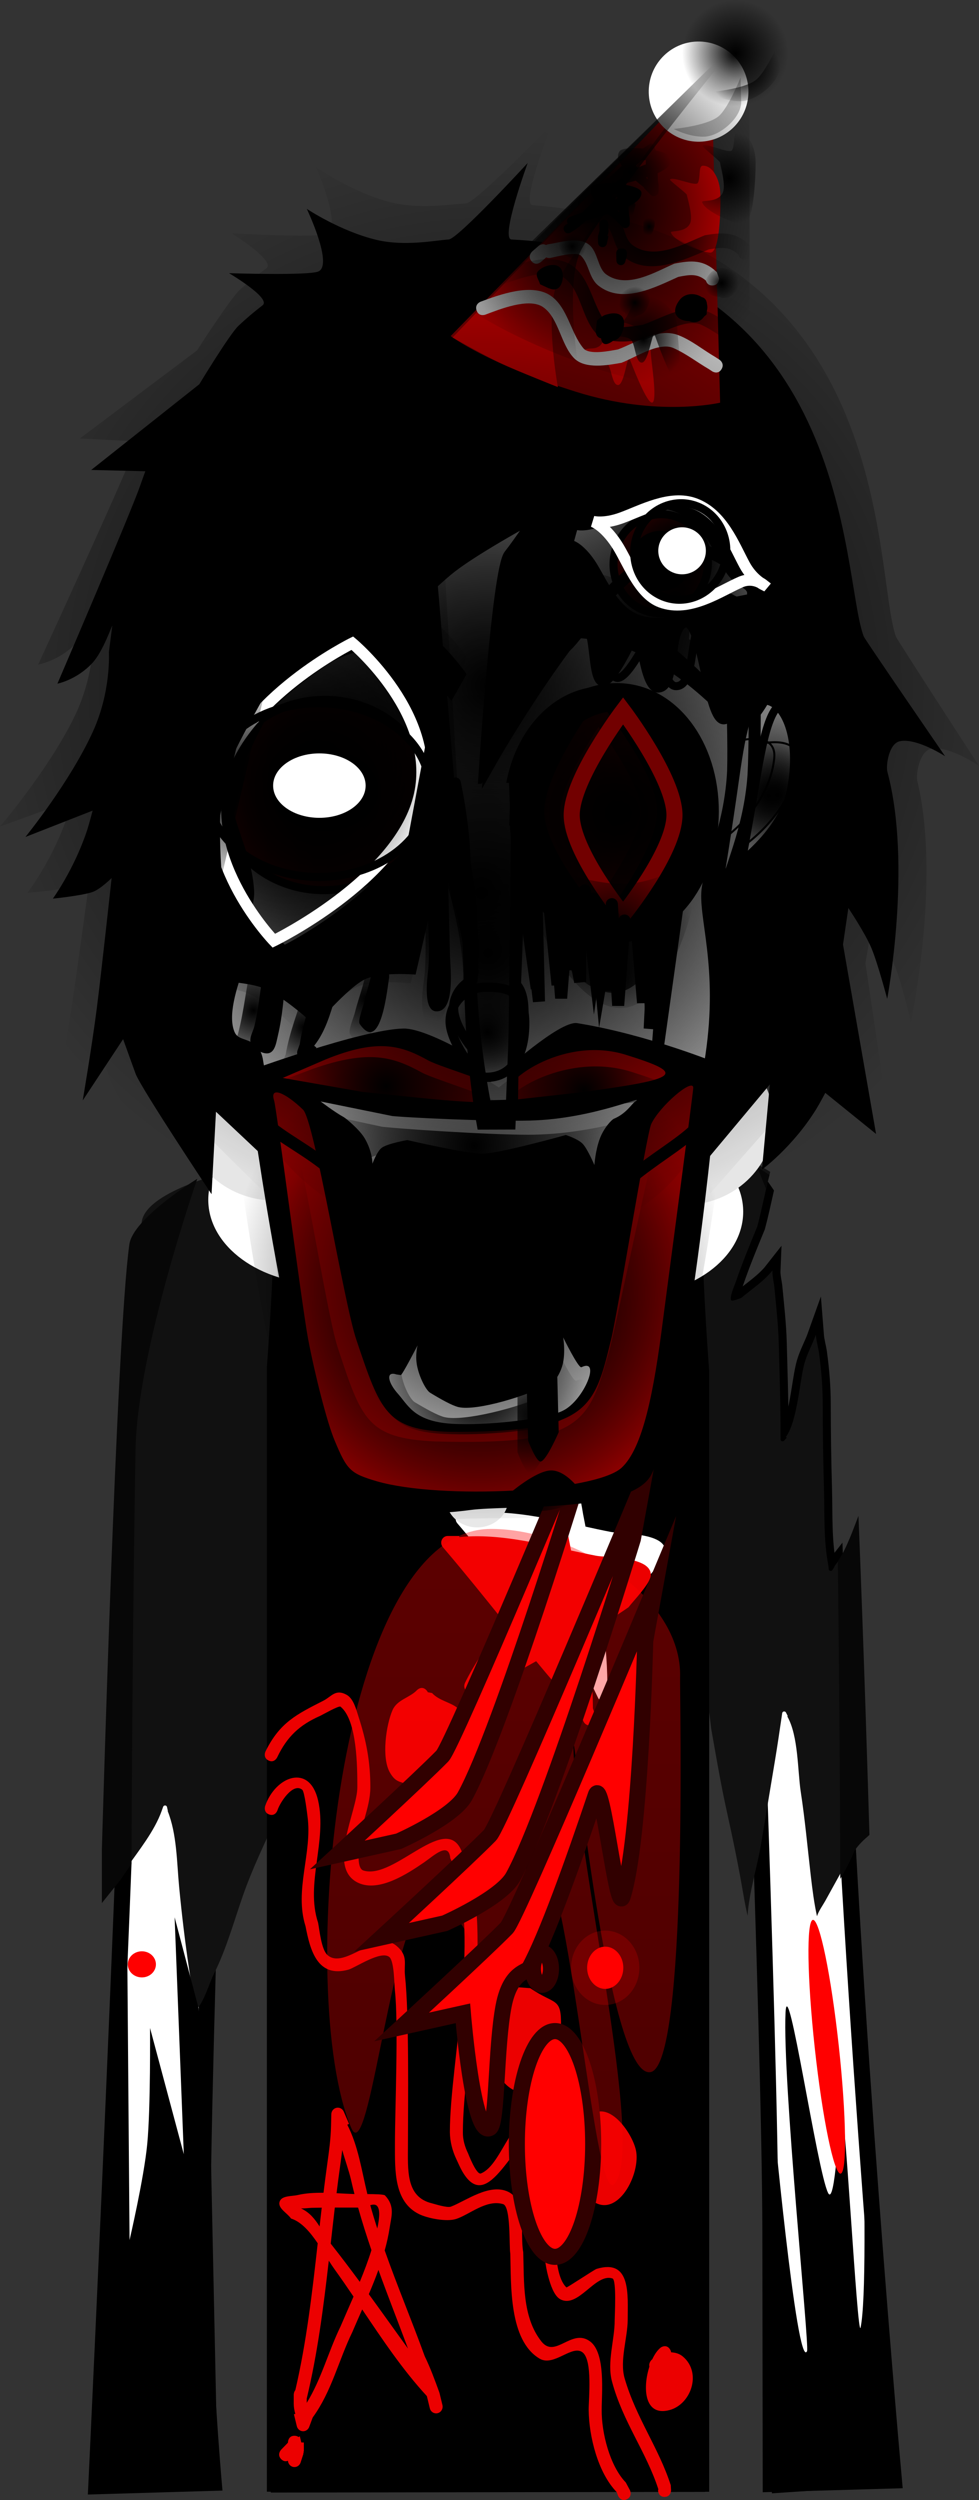 <svg version="1.1" xmlns="http://www.w3.org/2000/svg" xmlns:xlink="http://www.w3.org/1999/xlink" width="121.858" height="310.985" viewBox="0,0,121.858,310.985"><rect x="0" y="0" width="121.858" height="310.985" fill="#333333" stroke="none"/><defs><linearGradient x1="241.922" y1="-697.607" x2="241.922" y2="689.59" gradientUnits="userSpaceOnUse" id="color-1"><stop offset="0" stop-color="#ff0000"/><stop offset="1" stop-color="#ff0000" stop-opacity="0"/></linearGradient><radialGradient cx="255.265" cy="121.11" r="10.302" gradientUnits="userSpaceOnUse" id="color-2"><stop offset="0" stop-color="#000000"/><stop offset="1" stop-color="#000000" stop-opacity="0"/></radialGradient><radialGradient cx="219.309" cy="105.882" r="13.347" gradientUnits="userSpaceOnUse" id="color-3"><stop offset="0" stop-color="#970000"/><stop offset="1" stop-color="#ec0000"/></radialGradient><radialGradient cx="259.519" cy="73.254" r="6.024" gradientUnits="userSpaceOnUse" id="color-4"><stop offset="0" stop-color="#970000"/><stop offset="1" stop-color="#ec0000"/></radialGradient><radialGradient cx="239.671" cy="84.829" r="69.791" gradientUnits="userSpaceOnUse" id="color-5"><stop offset="0" stop-color="#000000"/><stop offset="1" stop-color="#000000" stop-opacity="0"/></radialGradient><radialGradient cx="238.666" cy="110.738" r="49.395" gradientUnits="userSpaceOnUse" id="color-6"><stop offset="0" stop-color="#000000"/><stop offset="1" stop-color="#000000" stop-opacity="0"/></radialGradient><radialGradient cx="238.443" cy="158.829" r="31.271" gradientUnits="userSpaceOnUse" id="color-7"><stop offset="0" stop-color="#000000"/><stop offset="1" stop-color="#000000" stop-opacity="0"/></radialGradient><radialGradient cx="251.427" cy="135.249" r="11.126" gradientUnits="userSpaceOnUse" id="color-8"><stop offset="0" stop-color="#000000"/><stop offset="1" stop-color="#000000" stop-opacity="0"/></radialGradient><radialGradient cx="226.787" cy="134.678" r="14.845" gradientUnits="userSpaceOnUse" id="color-9"><stop offset="0" stop-color="#000000"/><stop offset="1" stop-color="#000000" stop-opacity="0"/></radialGradient><radialGradient cx="237.776" cy="142.055" r="20.905" gradientUnits="userSpaceOnUse" id="color-10"><stop offset="0" stop-color="#000000"/><stop offset="1" stop-color="#000000" stop-opacity="0"/></radialGradient><radialGradient cx="238.303" cy="172.78" r="13.296" gradientUnits="userSpaceOnUse" id="color-11"><stop offset="0" stop-color="#000000"/><stop offset="1" stop-color="#000000" stop-opacity="0"/></radialGradient><radialGradient cx="238.406" cy="161.397" r="27.779" gradientUnits="userSpaceOnUse" id="color-12"><stop offset="0" stop-color="#000000"/><stop offset="1" stop-color="#000000" stop-opacity="0"/></radialGradient><radialGradient cx="245.19" cy="175.641" r="7.182" gradientUnits="userSpaceOnUse" id="color-13"><stop offset="0" stop-color="#000000"/><stop offset="1" stop-color="#000000" stop-opacity="0"/></radialGradient><radialGradient cx="245.176" cy="185.728" r="4.711" gradientUnits="userSpaceOnUse" id="color-14"><stop offset="0" stop-color="#000000"/><stop offset="1" stop-color="#000000" stop-opacity="0"/></radialGradient><radialGradient cx="259.125" cy="80.913" r="14.45" gradientUnits="userSpaceOnUse" id="color-15"><stop offset="0" stop-color="#000000"/><stop offset="1" stop-color="#000000" stop-opacity="0"/></radialGradient><radialGradient cx="203.981" cy="99.303" r="12.434" gradientUnits="userSpaceOnUse" id="color-16"><stop offset="0" stop-color="#000000"/><stop offset="1" stop-color="#000000" stop-opacity="0"/></radialGradient><radialGradient cx="204.847" cy="99.339" r="7.29" gradientUnits="userSpaceOnUse" id="color-17"><stop offset="0" stop-color="#000000"/><stop offset="1" stop-color="#000000" stop-opacity="0"/></radialGradient><radialGradient cx="255.194" cy="100.723" r="14.436" gradientUnits="userSpaceOnUse" id="color-18"><stop offset="0" stop-color="#000000"/><stop offset="1" stop-color="#000000" stop-opacity="0"/></radialGradient><radialGradient cx="256.299" cy="100.668" r="12.69" gradientUnits="userSpaceOnUse" id="color-19"><stop offset="0" stop-color="#000000"/><stop offset="1" stop-color="#000000" stop-opacity="0"/></radialGradient><radialGradient cx="221.296" cy="80.258" r="16.325" gradientUnits="userSpaceOnUse" id="color-20"><stop offset="0" stop-color="#000000"/><stop offset="1" stop-color="#000000" stop-opacity="0"/></radialGradient><radialGradient cx="275.541" cy="98.448" r="11.579" gradientUnits="userSpaceOnUse" id="color-21"><stop offset="0" stop-color="#000000"/><stop offset="1" stop-color="#000000" stop-opacity="0"/></radialGradient><radialGradient cx="274.364" cy="98.553" r="6.659" gradientUnits="userSpaceOnUse" id="color-22"><stop offset="0" stop-color="#000000"/><stop offset="1" stop-color="#000000" stop-opacity="0"/></radialGradient><radialGradient cx="239.413" cy="127.968" r="5.606" gradientUnits="userSpaceOnUse" id="color-23"><stop offset="0" stop-color="#000000"/><stop offset="1" stop-color="#000000" stop-opacity="0"/></radialGradient><radialGradient cx="239.518" cy="118.149" r="21.284" gradientUnits="userSpaceOnUse" id="color-24"><stop offset="0" stop-color="#000000"/><stop offset="1" stop-color="#000000" stop-opacity="0"/></radialGradient><radialGradient cx="254.36" cy="25.492" r="22.281" gradientUnits="userSpaceOnUse" id="color-25"><stop offset="0" stop-color="#000000"/><stop offset="1" stop-color="#000000" stop-opacity="0"/></radialGradient><radialGradient cx="254.372" cy="24.013" r="20.737" gradientUnits="userSpaceOnUse" id="color-26"><stop offset="0" stop-color="#000000"/><stop offset="1" stop-color="#000000" stop-opacity="0"/></radialGradient><radialGradient cx="270.266" cy="6.187" r="6.622" gradientUnits="userSpaceOnUse" id="color-27"><stop offset="0" stop-color="#000000"/><stop offset="1" stop-color="#000000" stop-opacity="0"/></radialGradient><radialGradient cx="259.86" cy="29.053" r="12.477" gradientUnits="userSpaceOnUse" id="color-28"><stop offset="0" stop-color="#000000"/><stop offset="1" stop-color="#000000" stop-opacity="0"/></radialGradient><radialGradient cx="268.561" cy="34.782" r="2.135" gradientUnits="userSpaceOnUse" id="color-29"><stop offset="0" stop-color="#000000"/><stop offset="1" stop-color="#000000" stop-opacity="0"/></radialGradient><radialGradient cx="249.971" cy="30.214" r="1.724" gradientUnits="userSpaceOnUse" id="color-30"><stop offset="0" stop-color="#000000"/><stop offset="1" stop-color="#000000" stop-opacity="0"/></radialGradient><radialGradient cx="271.357" cy="8.313" r="4.506" gradientUnits="userSpaceOnUse" id="color-31"><stop offset="0" stop-color="#000000"/><stop offset="1" stop-color="#000000" stop-opacity="0"/></radialGradient><radialGradient cx="257.16" cy="20.937" r="5.206" gradientUnits="userSpaceOnUse" id="color-32"><stop offset="0" stop-color="#000000"/><stop offset="1" stop-color="#000000" stop-opacity="0"/></radialGradient><radialGradient cx="257.172" cy="24.582" r="1.83" gradientUnits="userSpaceOnUse" id="color-33"><stop offset="0" stop-color="#000000"/><stop offset="1" stop-color="#000000" stop-opacity="0"/></radialGradient><radialGradient cx="259.539" cy="27.754" r="1.098" gradientUnits="userSpaceOnUse" id="color-34"><stop offset="0" stop-color="#000000"/><stop offset="1" stop-color="#000000" stop-opacity="0"/></radialGradient><radialGradient cx="254.9" cy="115.987" r="10.65" gradientUnits="userSpaceOnUse" id="color-35"><stop offset="0" stop-color="#000000"/><stop offset="1" stop-color="#000000" stop-opacity="0"/></radialGradient><radialGradient cx="217.356" cy="94.96" r="33.357" gradientUnits="userSpaceOnUse" id="color-36"><stop offset="0" stop-color="#000000"/><stop offset="1" stop-color="#000000" stop-opacity="0"/></radialGradient><radialGradient cx="218.425" cy="98.079" r="18.508" gradientUnits="userSpaceOnUse" id="color-37"><stop offset="0" stop-color="#000000"/><stop offset="1" stop-color="#000000" stop-opacity="0"/></radialGradient><radialGradient cx="218.407" cy="97.85" r="13.843" gradientUnits="userSpaceOnUse" id="color-38"><stop offset="0" stop-color="#000000"/><stop offset="1" stop-color="#000000" stop-opacity="0"/></radialGradient><radialGradient cx="224.301" cy="123.764" r="5.568" gradientUnits="userSpaceOnUse" id="color-39"><stop offset="0" stop-color="#000000"/><stop offset="1" stop-color="#000000" stop-opacity="0"/></radialGradient><radialGradient cx="216.596" cy="127.382" r="5.365" gradientUnits="userSpaceOnUse" id="color-40"><stop offset="0" stop-color="#000000"/><stop offset="1" stop-color="#000000" stop-opacity="0"/></radialGradient><radialGradient cx="210.314" cy="125.252" r="6.542" gradientUnits="userSpaceOnUse" id="color-41"><stop offset="0" stop-color="#000000"/><stop offset="1" stop-color="#000000" stop-opacity="0"/></radialGradient><radialGradient cx="234.8" cy="111.787" r="15.029" gradientUnits="userSpaceOnUse" id="color-42"><stop offset="0" stop-color="#000000"/><stop offset="1" stop-color="#000000" stop-opacity="0"/></radialGradient><radialGradient cx="208.716" cy="97.184" r="14.15" gradientUnits="userSpaceOnUse" id="color-43"><stop offset="0" stop-color="#000000"/><stop offset="1" stop-color="#000000" stop-opacity="0"/></radialGradient><radialGradient cx="206.179" cy="96.542" r="5.855" gradientUnits="userSpaceOnUse" id="color-44"><stop offset="0" stop-color="#000000"/><stop offset="1" stop-color="#000000" stop-opacity="0"/></radialGradient><radialGradient cx="231.026" cy="101.249" r="8.539" gradientUnits="userSpaceOnUse" id="color-45"><stop offset="0" stop-color="#000000"/><stop offset="1" stop-color="#000000" stop-opacity="0"/></radialGradient><radialGradient cx="253.717" cy="116.523" r="5.184" gradientUnits="userSpaceOnUse" id="color-46"><stop offset="0" stop-color="#000000"/><stop offset="1" stop-color="#000000" stop-opacity="0"/></radialGradient><radialGradient cx="260.028" cy="118.962" r="7.421" gradientUnits="userSpaceOnUse" id="color-47"><stop offset="0" stop-color="#000000"/><stop offset="1" stop-color="#000000" stop-opacity="0"/></radialGradient><radialGradient cx="244.744" cy="114.896" r="9.251" gradientUnits="userSpaceOnUse" id="color-48"><stop offset="0" stop-color="#000000"/><stop offset="1" stop-color="#000000" stop-opacity="0"/></radialGradient><radialGradient cx="249.28" cy="117.336" r="6.404" gradientUnits="userSpaceOnUse" id="color-49"><stop offset="0" stop-color="#000000"/><stop offset="1" stop-color="#000000" stop-opacity="0"/></radialGradient><radialGradient cx="262.099" cy="119.267" r="10.572" gradientUnits="userSpaceOnUse" id="color-50"><stop offset="0" stop-color="#000000"/><stop offset="1" stop-color="#000000" stop-opacity="0"/></radialGradient><radialGradient cx="255.689" cy="118.341" r="6.303" gradientUnits="userSpaceOnUse" id="color-51"><stop offset="0" stop-color="#000000"/><stop offset="1" stop-color="#000000" stop-opacity="0"/></radialGradient><radialGradient cx="262.885" cy="73.93" r="16.22" gradientUnits="userSpaceOnUse" id="color-52"><stop offset="0" stop-color="#000000"/><stop offset="1" stop-color="#000000" stop-opacity="0"/></radialGradient><radialGradient cx="263.104" cy="68.348" r="10.593" gradientUnits="userSpaceOnUse" id="color-53"><stop offset="0" stop-color="#000000"/><stop offset="1" stop-color="#000000" stop-opacity="0"/></radialGradient><radialGradient cx="263.416" cy="68.166" r="6.008" gradientUnits="userSpaceOnUse" id="color-54"><stop offset="0" stop-color="#000000"/><stop offset="1" stop-color="#000000" stop-opacity="0"/></radialGradient><radialGradient cx="269.462" cy="21.745" r="5.755" gradientUnits="userSpaceOnUse" id="color-55"><stop offset="0" stop-color="#000000"/><stop offset="1" stop-color="#000000" stop-opacity="0"/></radialGradient><radialGradient cx="258.806" cy="41.736" r="5.382" gradientUnits="userSpaceOnUse" id="color-56"><stop offset="0" stop-color="#000000"/><stop offset="1" stop-color="#000000" stop-opacity="0"/></radialGradient><radialGradient cx="256.324" cy="37.585" r="16.202" gradientUnits="userSpaceOnUse" id="color-57"><stop offset="0" stop-color="#000000"/><stop offset="1" stop-color="#000000" stop-opacity="0"/></radialGradient><radialGradient cx="257.744" cy="37.21" r="2.022" gradientUnits="userSpaceOnUse" id="color-58"><stop offset="0" stop-color="#000000"/><stop offset="1" stop-color="#000000" stop-opacity="0"/></radialGradient></defs><g transform="translate(-178.742,0.435)"><g data-paper-data="{&quot;isPaintingLayer&quot;:true}" fill-rule="nonzero" stroke-linejoin="miter" stroke-miterlimit="10" stroke-dasharray="" stroke-dashoffset="0" style="mix-blend-mode: normal"><path d="M190.728,308.835c0,0 5.314,-111.576 5.143,-137.876c-0.059,-9.075 8.84,-40.918 43.407,-41.096c17.435,-0.09 28.288,8.481 34.732,17.986c-0.328,1.452 -0.64,2.916 -1.016,4.312c-0.957,2.315 -1.903,4.617 -2.716,6.987c-0.111,0.324 -0.811,1.904 -0.507,2.18c0.145,0.131 1.056,-0.248 1.233,-0.314c1.262,-1.058 2.85,-2.098 3.883,-3.417c-0.029,0.674 0.188,1.524 0.238,2.058c0.216,2.317 0.488,4.632 0.547,6.959c0.089,3.497 0.213,6.994 0.223,10.492c0.001,0.333 0.004,1.167 0.005,1.5c0,0 0,0 0,0c0,0.138 0.112,0.249 0.25,0.249c0.075,0 0.142,-0.033 0.188,-0.085l0.331,-0.373l-0.103,-0.092c1.46,-2.028 1.701,-7.062 2.33,-9.236c0.348,-1.201 0.978,-2.303 1.392,-3.468c0.059,0.759 0.309,1.625 0.39,2.219c0.295,2.173 0.469,4.241 0.47,6.435c0.002,3.505 0.058,7.001 0.155,10.505c0.086,3.12 -0.059,6.435 0.539,9.502l0.053,0.486c0.012,0.127 0.119,0.226 0.249,0.226c0.09,0 0.169,-0.047 0.213,-0.119l0.267,-0.418l-0.037,-0.024c0.035,-0.043 0.07,-0.087 0.104,-0.131c0.071,2.284 0.15,4.594 0.237,6.923c1.835,49.16 7.083,106.908 7.083,106.908l-15.333,0.44c0,0 -0.025,-17.074 -0.044,-31.42c-0.031,-24.563 -3.128,-102.595 -3.128,-102.595c0,0 0.082,-3.45 -3.041,-3.511c-3.708,-0.072 -3.18,3.468 -3.18,3.468l0.222,134.045l-52.057,0.08l-0.33,-134.449c0,0 0.302,-3.249 -3.116,-3.266c-3.359,-0.017 -3.04,3.238 -3.04,3.238c0,0 -3.106,81.395 -3.037,105.656c0.037,12.998 1.418,28.608 1.418,28.608z" fill="#ffffff" stroke="#000000" stroke-width="2" stroke-linecap="butt"/><path d="M194.443,160.53c0.171,-3.284 1.775,-7.283 1.928,-8.878c0.366,-3.812 10.384,-6.211 10.384,-6.211l65.503,-1.469c0,0 1.019,0.536 2.357,1.365c-0.588,2.237 -1.025,4.615 -1.62,6.825c-0.957,2.315 -1.903,4.617 -2.716,6.987c-0.111,0.324 -0.811,1.904 -0.507,2.18c0.145,0.131 1.056,-0.248 1.233,-0.314c1.262,-1.058 2.85,-2.098 3.883,-3.417c-0.029,0.674 0.188,1.524 0.238,2.058c0.216,2.317 0.488,4.632 0.547,6.959c0.089,3.497 0.213,6.994 0.223,10.492c0.001,0.333 0.004,1.167 0.005,1.5c0,0 0,0 0,0c0,0.138 0.112,0.249 0.25,0.249c0.075,0 0.142,-0.033 0.188,-0.085l0.331,-0.373l-0.103,-0.092c1.46,-2.028 1.701,-7.062 2.33,-9.236c0.348,-1.201 0.978,-2.303 1.392,-3.468c0.059,0.759 0.309,1.625 0.39,2.219c0.295,2.173 0.469,4.241 0.47,6.435c0.002,3.505 0.058,7.001 0.155,10.505c0.086,3.12 -0.059,6.435 0.539,9.502l0.053,0.486c0.012,0.127 0.119,0.226 0.249,0.226c0.09,0 0.169,-0.047 0.213,-0.119l0.267,-0.418l-0.037,-0.024c0.777,-0.958 1.376,-2.176 1.908,-3.457c0.463,11.262 0.957,24.131 1.44,37.143c-0.386,0.592 -0.754,1.196 -1.097,1.818c-1.129,2.042 -2.258,4.084 -3.387,6.126c-0.278,0.502 -0.812,1.23 -1.019,1.891c-0.364,-1.675 -0.573,-3.336 -0.772,-5.045c-0.403,-3.475 -0.717,-6.976 -1.248,-10.434c-0.395,-2.571 -0.287,-6.978 -1.677,-9.385l0.063,-0.032l-0.222,-0.442c-0.04,-0.084 -0.126,-0.142 -0.226,-0.142c-0.127,0 -0.232,0.095 -0.248,0.218l-0.072,0.491c-0.264,1.813 -0.531,3.624 -0.832,5.431c-0.575,3.452 -1.154,6.904 -1.725,10.358c-0.462,2.789 -1.524,6.1 -1.676,8.925c-0.199,-0.867 -0.371,-1.732 -0.52,-2.611c-0.587,-3.463 -1.293,-6.878 -2.053,-10.307c-0.757,-3.416 -1.342,-6.859 -1.949,-10.304c-0.1,-0.568 -0.417,-4.477 -0.92,-4.621c-0.862,-0.248 -0.745,0.685 -0.754,1.02c-0.042,1.664 -0.001,3.335 -0.001,5c-0.009,3.485 0.117,7.002 -0.13,10.479c-0.208,2.916 -0.318,5.896 -0.487,8.772c-0.022,0.374 -0.285,-0.694 -0.422,-1.043c-0.286,-3.494 -0.667,-6.941 -1.192,-10.408c-0.524,-3.455 -0.808,-6.945 -1.163,-10.421c-0.063,-0.62 -0.696,-5.348 -1.981,-4.731c-0.152,0.073 -0.127,1.028 -0.128,1.215c-0.006,1.5 -0.063,2.986 -0.146,4.483c-0.196,3.524 -0.378,6.922 -1.071,10.386c-0.685,3.425 -1.326,6.813 -1.76,10.279c-0.054,-0.51 -0.283,-2.151 -0.353,-2.619c-0.323,-2.155 -0.961,-4.236 -1.526,-6.34c-0.91,-3.385 -1.961,-6.723 -2.985,-10.074c-0.133,-0.434 -0.443,-2.337 -0.841,-2.533c-0.877,-0.432 -1.26,1.039 -1.512,1.543c-0.903,1.81 -1.789,3.581 -2.495,5.478c-1.221,3.28 -2.442,6.56 -3.663,9.84c-0.797,2.148 -1.089,4.612 -1.567,6.854c-0.046,0.217 -0.884,1.967 -0.945,1.964c-0.262,-0.016 -0.115,-0.518 -0.231,-0.754c-1.453,-3.221 -2.745,-6.359 -3.805,-9.73c-1.055,-3.353 -2.271,-6.618 -3.525,-9.902c-0.503,-1.315 -1.661,-6.061 -3.455,-6.235c-0.98,-0.095 -1.37,2.61 -1.578,3.299c-1.01,3.343 -2.332,6.589 -3.557,9.858c-1.229,3.277 -2.455,6.556 -3.68,9.834c-0.81,2.169 -1.736,4.391 -2.3,6.64c-0.142,0.567 -0.137,2.676 -0.602,2.927c0.777,-2.836 -0.392,-7.389 -0.762,-10.296c-0.439,-3.45 -0.652,-7.033 -1.427,-10.423c-0.155,-0.678 -0.944,-5.68 -2.177,-4.074c-0.712,0.928 -0.345,3.997 -0.97,5.34c-1.486,3.192 -3.002,6.329 -4.167,9.653c-1.143,3.263 -2.083,6.715 -3.638,9.804c-0.586,1.164 -1.223,3.482 -2.139,4.356c-0.207,0.197 -0.357,-1.24 -0.379,-1.374c-0.191,-1.15 -0.369,-2.301 -0.542,-3.454c-0.52,-3.467 -0.93,-6.917 -1.264,-10.406c-0.287,-3.003 -0.271,-6.537 -1.427,-9.403l0.029,-0.007l-0.108,-0.483c-0.023,-0.114 -0.124,-0.2 -0.245,-0.2c-0.111,0 -0.205,0.072 -0.238,0.172l-0.165,0.466c-0.904,2.556 -2.854,4.946 -4.397,7.165c-0.632,0.909 -1.264,1.817 -1.896,2.726c0.47,-29.407 1.101,-59.612 1.859,-74.146z" fill="#111111" stroke="none" stroke-width="0" stroke-linecap="butt"/><path d="M286.963,227.815c-0.727,0.627 -1.415,1.274 -1.882,2.013c-0.423,1.043 -1.039,2.265 -1.751,3.46c-0.041,-14.654 -0.169,-28.735 -0.302,-39.474c1.09,-1.615 1.813,-3.75 2.569,-5.687c0.679,16.735 1.206,34.217 1.366,39.688z" data-paper-data="{&quot;index&quot;:null}" fill="#070707" stroke="none" stroke-width="0" stroke-linecap="butt"/><path d="M191.422,229.657c0,0 1.794,-63.872 3.422,-75.308c0.465,-3.269 8.455,-8.152 8.455,-8.152c0,0 -7.461,21.395 -7.684,33.624c-0.173,9.466 -0.43,29.747 -0.504,51.592c-0.442,0.637 -0.889,1.271 -1.316,1.915c-0.789,0.99 -1.581,1.977 -2.373,2.965z" fill="#070707" stroke="none" stroke-width="0" stroke-linecap="butt"/><path d="M255.677,186.492c-0.617,0 -1.117,-0.515 -1.117,-1.151c0,-0.636 0.5,-1.151 1.117,-1.151c0.617,0 1.117,0.515 1.117,1.151c0,0.636 -0.5,1.151 -1.117,1.151z" fill="#000000" stroke="none" stroke-width="1.5" stroke-linecap="butt"/><path d="M249.998,191.207c-4.819,-0.35 -7.075,-1.997 -6.662,-2.872c0.127,-0.27 3.073,1.184 7.526,1.452c6.92,0.417 9.189,-0.703 9.189,-0.703v1.498c0,0 -2.606,1.165 -10.053,0.624z" fill="#000000" stroke="#000000" stroke-width="0" stroke-linecap="butt"/><path d="M219.968,185.341c0,-0.636 0.5,-1.151 1.117,-1.151c0.617,0 1.117,0.515 1.117,1.151c0,0.636 -0.5,1.151 -1.117,1.151c-0.617,0 -1.117,-0.515 -1.117,-1.151z" fill="#000000" stroke="none" stroke-width="1.5" stroke-linecap="butt"/><path d="M226.764,191.207c-7.447,0.541 -10.053,-0.624 -10.053,-0.624v-1.498c0,0 2.269,1.121 9.189,0.703c4.453,-0.269 7.399,-1.722 7.526,-1.452c0.413,0.875 -1.842,2.522 -6.662,2.872z" fill="#000000" stroke="#000000" stroke-width="0" stroke-linecap="butt"/><path d="M238.944,260.339c-0.884,0 -1.601,-0.739 -1.601,-1.651c0,-0.912 0.717,-1.651 1.601,-1.651c0.884,0 1.601,0.739 1.601,1.651c0,0.912 -0.717,1.651 -1.601,1.651z" data-paper-data="{&quot;index&quot;:null}" fill="#000000" stroke="none" stroke-width="1.5" stroke-linecap="butt"/><path d="M212.962,308.518v-138.866c0,0 0.818,-10.831 0.818,-16.295c0,-5.007 -0.818,-15.235 -0.818,-15.235c0,0 2.886,-2.619 5.027,-4.172c2.141,-1.553 5.584,-3.121 5.584,-3.121c0,0 -0.65,36.296 15.72,36.218c16.665,-0.08 14.934,-36.218 14.934,-36.218c0,0 4.225,1.691 6.657,3.28c2.433,1.588 5.133,4.013 5.133,4.013c0,0 -0.818,10.49 -0.818,15.797c0,5.389 0.818,16.295 0.818,16.295v138.304z" fill="#000000" stroke="#000000" stroke-width="2" stroke-linecap="butt"/><path d="M261.46,310.163c-0.81,0 -0.81,-0.835 -0.81,-0.835l0.042,-0.107c-1.516,-4.689 -4.438,-8.405 -5.778,-13.429c-0.641,-2.401 0.353,-5.231 0.338,-7.612c0,-0.511 0.254,-5.013 -0.272,-5.19c-2.121,-0.713 -4.259,3.784 -6.498,2.587c-0.797,-0.426 -1.246,-1.905 -1.475,-2.729c-0.802,-2.883 -0.939,-7.919 -0.022,-10.756c-0.018,-2.292 -0.433,-4.193 -0.724,-6.443c-0.049,-0.38 0.267,-1.192 -0.102,-1.145c-3.349,0.427 -6.546,10.911 -9.872,5.172c-0.282,-0.487 -0.496,-1.012 -0.739,-1.521c-0.494,-1.033 -0.795,-2.2 -0.81,-3.351c0,-8.854 4.089,-25.706 0.05,-34.094c-0.186,-2.102 -2.04,-0.316 -3.266,0.525c-2.014,1.38 -5.578,3.736 -8.161,2.554c-4.004,-1.831 -0.122,-8.973 -0.14,-11.902c0,-2.424 -0.009,-8.331 -2.092,-10.024c-0.205,-0.167 -2.275,1.028 -2.547,1.148c-2.537,1.122 -4.101,2.559 -5.344,5.167c0,0 -0.362,0.747 -1.086,0.373c-0.724,-0.373 -0.362,-1.12 -0.362,-1.12c1.779,-3.613 3.878,-4.614 7.207,-6.313c1.02,-0.521 1.509,-1.505 2.897,-0.728c0.867,0.485 1.184,1.834 1.466,2.698c0.979,2.998 1.481,5.645 1.481,8.798c-0.014,2.71 -1.44,5.101 -1.44,7.792c0,0.423 -0.216,2.32 0.58,2.568c3.909,1.218 10.475,-7.639 12.326,-2.116c4.198,8.588 0.05,25.62 0.05,34.673c-0.015,0.895 0.245,1.806 0.639,2.604c0.014,0.029 1.047,2.746 1.605,2.52c2.84,-1.151 3.79,-8.295 7.93,-7.05c2.45,0.737 2.067,7.357 2.053,9.48c-0.729,2.256 -1.312,9.91 0.662,11.745c0.065,0.061 3.479,-2.221 3.751,-2.303c4.333,-1.308 3.875,3.227 3.875,6.378c-0.011,2.186 -1.015,5.047 -0.382,7.229c1.432,4.936 4.226,8.606 5.739,13.285l0.042,0.635c0,0 0,0.835 -0.81,0.835z" fill="#ec0000" stroke="none" stroke-width="0.5" stroke-linecap="butt"/><path d="M256.784,310.445c-0.724,0.373 -1.086,-0.373 -1.086,-0.373l-0.208,-0.525c-2.297,-2.368 -3.448,-6.865 -3.476,-10.237c0,-1.398 0.496,-6.113 -0.743,-7.114c-1.293,-1.044 -3.58,1.817 -5.358,0.77c-3.859,-2.271 -3.54,-9.259 -3.653,-13.071c-0.167,-0.864 0.095,-5.866 -0.903,-6.156c-2.095,-0.61 -4.183,1.321 -5.859,1.855c-1.164,0.371 -3.512,-0.069 -4.618,-0.62c-3.098,-1.544 -2.98,-5.385 -2.98,-8.685c0,-4.218 0.458,-14.931 -0.004,-19.118c-0.081,-0.735 -0.073,-3.652 -0.692,-4.166c-1.043,-0.868 -4.241,1.338 -5.098,1.573c-3.855,1.056 -4.756,-2.412 -5.336,-5.408c-1.426,-4.52 0.876,-9.116 0.246,-13.669c-0.035,-0.255 -0.357,-3.064 -0.657,-3.307c-1.174,-0.948 -2.819,1.691 -3.077,2.555c0,0 -0.256,0.792 -1.024,0.528c-0.768,-0.264 -0.512,-1.056 -0.512,-1.056c1.252,-3.671 5.527,-5.38 6.593,-0.679c1.139,5.023 -1.612,10.358 -0.003,15.199c0.17,0.876 0.406,3.343 1.164,4.015c2.12,1.882 6.119,-3.176 8.557,-1.172c1.55,1.274 0.929,2.199 1.099,3.773c0.527,4.871 0.365,16.004 0.365,20.932c0,3.152 -0.309,6.557 2.974,7.35c0.321,0.078 1.898,0.599 2.385,0.413c1.836,-0.704 4.784,-2.932 7.098,-1.855c2.359,1.098 1.481,5.4 1.892,7.507c0.124,3.695 -0.149,8.085 2.267,11.127c1.737,2.187 3.779,-1.746 6.082,0.011c1.918,1.463 1.416,6.435 1.416,8.469c-0.031,2.902 1.033,7.026 3.002,9.056l0.512,0.959c0,0 0.362,0.747 -0.362,1.12z" fill="#ec0000" stroke="none" stroke-width="0.5" stroke-linecap="butt"/><path d="M231.99,210.066l0.53,0.1c0.9,0.977 2.293,1.127 3.198,1.882c2.028,1.693 2.085,3.532 2.057,5.95c-1.839,3.848 -4.3,5.098 -8.265,3.56c-1.094,-0.424 -1.53,-0.32 -2.21,-1.458c-1.115,-1.865 -0.489,-6.007 0.301,-7.808c0.577,-1.316 2.142,-1.533 3.055,-2.497c0,0 0.573,-0.59 1.145,0c0.088,0.091 0.149,0.182 0.189,0.271z" fill="#ec0000" stroke="none" stroke-width="0.5" stroke-linecap="butt"/><path d="M244.744,246.878c3.137,2.169 3.891,1.029 3.828,4.812c-0.73,1.548 -2.751,7.47 -4.561,7.99c-2.268,0.652 -4.379,-3.545 -4.589,-5.163c-0.475,-3.66 -0.305,-6.339 2.956,-7.812z" fill="#ec0000" stroke="none" stroke-width="0.5" stroke-linecap="butt"/><path d="M215.503,296.88c1.39,-5.967 2.1,-12.126 2.785,-18.268c-0.948,-1.397 -2.02,-2.663 -3.322,-3.079c-0.475,-0.693 -1.664,-1.266 -1.425,-2.078c0.235,-0.799 1.496,-0.667 2.286,-0.85c0.985,-0.229 2.072,-0.286 3.182,-0.275c0.14,-1.146 0.287,-2.289 0.445,-3.427c0.229,-1.645 0.453,-3.214 0.492,-4.877l0.035,-1.466c0.009,-0.453 0.368,-0.817 0.81,-0.817c0.337,0 0.625,0.212 0.748,0.513l0.65,1.508l-0.219,0.1c1.375,2.688 1.756,5.575 2.5,8.63c0.84,-0.001 2.057,0.021 2.193,0.165c1.264,1.34 0.805,2.551 0.577,4.043c-0.143,0.938 -0.353,1.872 -0.613,2.8c1.564,4.425 3.39,8.774 4.983,13.164c0.72,1.485 1.267,2.984 1.83,4.538l0.005,0.047l0.007,-0.002l0.356,1.466c0.019,0.07 0.029,0.144 0.029,0.221c0,0.461 -0.363,0.835 -0.81,0.835c-0.385,0 -0.708,-0.278 -0.79,-0.649l-0.347,-1.433c-0.01,-0.028 -0.02,-0.056 -0.03,-0.084c-2.966,-3.208 -5.528,-7.029 -8.035,-10.761c-0.415,0.945 -0.83,1.879 -1.221,2.799c-1.742,3.591 -2.575,7.396 -4.938,10.637l-0.431,1.161c-0.112,0.323 -0.411,0.555 -0.763,0.555c-0.385,0 -0.708,-0.278 -0.79,-0.649l-0.356,-1.467l0.173,-0.045c-0.12,-0.416 -0.195,-0.84 -0.197,-1.271v-1.113c0,0 0,-0.33 0.201,-0.575zM219.669,280.772c-0.66,5.777 -1.399,11.55 -2.747,17.156v0.536c1.835,-2.985 2.658,-6.315 4.215,-9.525c0.516,-1.217 1.067,-2.449 1.608,-3.694c-0.775,-1.145 -1.55,-2.272 -2.335,-3.36c-0.243,-0.337 -0.49,-0.714 -0.742,-1.112zM220.634,272.384c0.759,0.037 1.51,0.083 2.228,0.106c-0.152,-0.595 -0.297,-1.192 -0.434,-1.793c-0.238,-1.046 -0.722,-2.371 -1.089,-3.684c-0.083,0.704 -0.181,1.409 -0.281,2.127c-0.15,1.078 -0.29,2.16 -0.424,3.244zM229.523,291.702c-1.216,-3.26 -2.494,-6.501 -3.678,-9.773c-0.366,1.014 -0.773,2.019 -1.195,3.014c1.61,2.21 3.197,4.442 4.798,6.657c0.025,0.034 0.049,0.068 0.075,0.102zM223.525,283.408c0.537,-1.302 1.037,-2.616 1.451,-3.943c-0.599,-1.749 -1.161,-3.511 -1.661,-5.292c-0.965,-0.001 -1.93,-0.006 -2.896,-0.004c-0.176,1.493 -0.343,2.99 -0.511,4.487c0.023,0.03 0.047,0.061 0.071,0.091c1.207,1.53 2.385,3.088 3.546,4.661zM216.212,274.276c1.088,0.51 1.728,1.33 2.31,2.244c0.088,-0.781 0.176,-1.561 0.267,-2.34c-0.413,0.005 -0.827,0.013 -1.24,0.023c-0.284,0.007 -0.817,0.084 -1.337,0.073zM224.83,273.874c0.27,0.971 0.562,1.936 0.871,2.896c0.223,-0.995 0.405,-2.227 0.014,-2.754c-0.201,-0.271 -0.526,-0.243 -0.886,-0.142z" fill="#ec0000" stroke="none" stroke-width="0.5" stroke-linecap="butt"/><path d="M213.74,305.466c-0.573,-0.59 0,-1.181 0,-1.181l0.843,-0.869c0,-0.008 0,-0.017 0,-0.025c0,0 0,-0.835 0.81,-0.835c0.225,0 0.388,0.065 0.506,0.158c0.055,-0.032 0.109,-0.063 0.164,-0.095l0.187,0.771h0.313v1.113h-0.043l0.032,0.134c-0.027,0.038 -0.054,0.075 -0.081,0.113l0.05,0.017l-0.354,1.095c-0.102,0.341 -0.41,0.589 -0.774,0.589c-0.432,0 -0.784,-0.348 -0.808,-0.787c-0.219,0.093 -0.532,0.122 -0.844,-0.2z" fill="#ec0000" stroke="none" stroke-width="0.5" stroke-linecap="butt"/><path d="M238.779,207.049c-0.718,-0.374 -0.357,-1.117 -0.357,-1.117c1.166,-2.403 2.703,-4.412 3.984,-6.725c0.216,-0.391 0.42,-0.791 0.615,-1.199c-2.241,-2.781 -4.475,-5.562 -6.766,-8.26l-0.593,-0.699c-0.126,-0.147 -0.203,-0.341 -0.203,-0.553c0,-0.461 0.363,-0.835 0.81,-0.835h1.44v0.14c3.007,-0.302 6.105,0.081 9.172,0.664c0.672,-1.602 2.179,-5.041 3.306,-4.477c0.593,0.297 1.004,3.192 1.134,3.927c0.099,0.517 0.2,1.035 0.302,1.553c1.056,0.232 2.101,0.457 3.129,0.654c1.352,0.259 6.857,0.081 6.8,2.41c-0.025,1.013 -2.119,3.129 -2.774,3.994c-1.705,1.188 -3.462,2.254 -5.24,3.266c0.469,3.08 0.791,6.179 0.806,9.311l0.324,1.001c0.031,0.088 0.048,0.183 0.048,0.282c0,0.461 -0.363,0.835 -0.81,0.835c-0.323,0 -0.602,-0.195 -0.732,-0.478l-0.716,-1.477l0.006,-0.003c-1.772,-1.957 -3.492,-3.977 -5.187,-6.026c-2.151,1.189 -4.28,2.421 -6.331,3.818l-1.179,0.413c0,0 -0.695,0.239 -0.983,-0.419z" fill="#ffffff" stroke="none" stroke-width="0.5" stroke-linecap="butt"/><path d="M236.979,210.017c-0.718,-0.374 -0.357,-1.117 -0.357,-1.117c1.166,-2.403 2.703,-4.412 3.984,-6.725c0.216,-0.391 0.42,-0.791 0.615,-1.199c-2.241,-2.781 -4.475,-5.562 -6.766,-8.26l-0.593,-0.699c-0.126,-0.147 -0.203,-0.341 -0.203,-0.553c0,-0.461 0.363,-0.835 0.81,-0.835h1.44v0.14c3.007,-0.302 6.105,0.081 9.172,0.664c0.672,-1.602 2.179,-5.041 3.306,-4.477c0.593,0.297 1.004,3.192 1.134,3.927c0.099,0.517 0.2,1.035 0.302,1.553c1.056,0.232 2.101,0.457 3.129,0.654c1.352,0.259 6.857,0.081 6.8,2.41c-0.025,1.013 -2.119,3.129 -2.774,3.994c-1.705,1.188 -3.462,2.254 -5.24,3.266c0.469,3.08 0.791,6.179 0.806,9.311l0.324,1.001c0.031,0.088 0.048,0.183 0.048,0.282c0,0.461 -0.363,0.835 -0.81,0.835c-0.323,0 -0.602,-0.195 -0.732,-0.478l-0.716,-1.477l0.006,-0.003c-1.772,-1.957 -3.492,-3.977 -5.187,-6.026c-2.151,1.189 -4.28,2.421 -6.331,3.818l-1.179,0.413c0,0 -0.695,0.239 -0.983,-0.419z" fill="#ec0000" stroke="none" stroke-width="0.5" stroke-linecap="butt"/><path d="M252.116,272.984c-0.1,0.047 -0.223,0.076 -0.373,0.076c-0.81,0 -0.81,-0.835 -0.81,-0.835c0,-2.371 -0.728,-7.718 1.317,-9.495c2.346,-2.039 5.387,2.438 5.691,4.538c0.45,3.114 -2.616,8.645 -5.775,5.816c-0.016,-0.033 -0.033,-0.067 -0.049,-0.1z" fill="#ec0000" stroke="none" stroke-width="0.5" stroke-linecap="butt"/><path d="M262.282,292.177c0.517,0.028 1.02,0.153 1.469,0.533c2.374,2.007 1.024,5.944 -1.696,6.657c-3.119,0.817 -3.34,-2.77 -2.478,-5.419c-0.116,-0.437 0.231,-0.794 0.231,-0.794l0.128,-0.121c0.305,-0.649 0.676,-1.177 1.075,-1.468c0,0 0.674,-0.463 1.123,0.232c0.088,0.136 0.133,0.263 0.148,0.38z" fill="#ec0000" stroke="none" stroke-width="0.5" stroke-linecap="butt"/><path d="M243.097,177.105c0,2.515 -2.171,4.555 -4.849,4.555c-2.678,0 -4.849,-2.039 -4.849,-4.555c0,-2.515 2.171,-4.555 4.849,-4.555c2.678,0 4.849,2.039 4.849,4.555z" fill="#ffffff" stroke="none" stroke-width="0" stroke-linecap="butt"/><path d="M242.018,186.009c0,1.962 -1.736,3.553 -3.878,3.553c-2.142,0 -3.878,-1.591 -3.878,-3.553c0,-1.962 1.736,-3.553 3.878,-3.553c2.142,0 3.878,1.591 3.878,3.553z" fill="#e8e8e8" stroke="none" stroke-width="0" stroke-linecap="butt"/><path d="M190.783,309.133l1.417,-47.333l2.388,-18.707l0.279,35.124c0,0 1.788,-7.665 2.2,-11.928c0.436,-4.519 0.348,-14.462 0.348,-14.462l4.205,15.706l-1.143,-29.474l2.969,11.269l1.421,12.473l1,47.333z" fill="#000000" stroke="none" stroke-width="0" stroke-linecap="butt"/><path d="M274.825,309.717v-48.5c0,0 3.112,33.51 4.373,30.807c0.309,-0.662 -3.075,-33.661 -2.679,-42.095c0.258,-5.481 3.929,19.666 5.296,22.42c0.869,1.753 1.365,-8.856 1.544,-10.407c0.424,-3.671 2.101,29.122 2.508,27.131c1.344,-6.59 -0.542,-50.356 -0.542,-50.356l4.5,70z" fill="#000000" stroke="none" stroke-width="0" stroke-linecap="butt"/><path d="M247.325,244.467c0,1.105 -0.504,2 -1.125,2c-0.621,0 -1.125,-0.895 -1.125,-2c0,-1.105 0.504,-2 1.125,-2c0.621,0 1.125,0.895 1.125,2z" fill="#ff0000" stroke="#310000" stroke-width="2" stroke-linecap="butt"/><path d="M257.325,244.342c0,2.002 -1.455,3.625 -3.25,3.625c-1.795,0 -3.25,-1.623 -3.25,-3.625c0,-2.002 1.455,-3.625 3.25,-3.625c1.795,0 3.25,1.623 3.25,3.625z" fill="#ff0000" stroke="#310000" stroke-width="2" stroke-linecap="butt"/><path d="M252.575,266.258c0,7.755 -2.127,14.042 -4.75,14.042c-2.623,0 -4.75,-6.287 -4.75,-14.042c0,-7.755 2.127,-14.042 4.75,-14.042c2.623,0 4.75,6.287 4.75,14.042z" fill="#ff0000" stroke="#310000" stroke-width="2" stroke-linecap="butt"/><path d="M198.15,243.916c0,0.897 -0.783,1.625 -1.75,1.625c-0.967,0 -1.75,-0.728 -1.75,-1.625c0,-0.897 0.783,-1.625 1.75,-1.625c0.967,0 1.75,0.728 1.75,1.625z" fill="#ff0000" stroke="none" stroke-width="0" stroke-linecap="butt"/><path d="M283.141,254.003c0.951,8.716 1.054,15.854 0.23,15.944c-0.824,0.09 -2.262,-6.903 -3.213,-15.619c-0.951,-8.716 -1.054,-15.854 -0.23,-15.944c0.824,-0.09 2.262,6.903 3.213,15.619z" fill="#ff0000" stroke="none" stroke-width="0" stroke-linecap="butt"/><path d="M242.436,245.911c-4.058,0 -8.309,-14.451 -11.272,-9.695c-4.232,6.793 -6.619,33.011 -8.722,28.006c-6.991,-16.638 -1.847,-74.473 17.422,-74.473c10.244,0 23.849,8.419 23.53,18.491c-0.055,1.74 1.016,48.317 -3.689,49.085c-5.388,0.879 -9.64,-44.243 -9.601,-40.837c0.151,13.404 9.152,50.517 5.084,54.766c-2.65,2.767 -5.705,-43.024 -10.156,-41.792c-1.645,0.455 -0.676,16.449 -2.594,16.449z" fill="url(#color-1)" stroke="none" stroke-width="0" stroke-linecap="butt"/><path d="M220.734,230.307c0,0 10.488,-9.65 13.077,-12.309c1.341,-1.378 18.448,-42.331 18.448,-42.331l-1.203,6.609c0,0 -9.878,32.403 -14.441,40.713c-1.432,2.609 -8.256,5.62 -8.256,5.62z" fill="#ff0000" stroke="#310000" stroke-width="2" stroke-linecap="butt"/><path d="M226.234,240.557c0,0 10.821,-9.956 13.492,-12.7c1.384,-1.422 19.033,-43.674 19.033,-43.674l-1.241,6.818c0,0 -10.192,33.431 -14.899,42.005c-1.478,2.692 -8.518,5.798 -8.518,5.798z" fill="#ff0000" stroke="#310000" stroke-width="2" stroke-linecap="butt"/><path d="M228.734,251.705c0,0 10.488,-9.65 13.077,-12.309c1.341,-1.378 18.448,-42.331 18.448,-42.331l-1.203,6.609c0,0 -0.56,24.878 -2.829,31.864c-0.695,2.141 -2.544,-15.019 -3.324,-12.698c-2.893,8.605 -6.165,17.683 -8.287,21.548c-0.294,0.535 -2.356,0.42 -3.186,4.693c-0.983,5.065 -0.787,14.63 -1.715,15.185c-2.102,1.259 -3.356,-14.259 -3.356,-14.259z" fill="#ff0000" stroke="#310000" stroke-width="2" stroke-linecap="butt"/><path d="M272.977,144.714c0,0 0.61,0.382 1.538,1.006c-0.147,0.58 -0.286,1.168 -0.42,1.759c-0.684,-1.737 -1.117,-2.765 -1.117,-2.765z" data-paper-data="{&quot;index&quot;:null}" fill="#070707" stroke="none" stroke-width="0" stroke-linecap="butt"/><path d="M280.287,165.602c0.003,0.038 0.006,0.076 0.01,0.114c-0.007,-0.027 -0.015,-0.053 -0.022,-0.08c0.004,-0.011 0.008,-0.022 0.012,-0.034z" data-paper-data="{&quot;index&quot;:null}" fill="#070707" stroke="none" stroke-width="0" stroke-linecap="butt"/><path d="M256.493,159.945c0,5.789 -8.016,10.482 -17.905,10.482c-9.889,0 -17.905,-4.693 -17.905,-10.482c0,-5.789 8.016,-10.482 17.905,-10.482c9.889,0 17.905,4.693 17.905,10.482z" fill="#e6e6e6" stroke="none" stroke-width="0" stroke-linecap="butt"/><path d="M271.249,150.298c0,5.789 -6.445,10.482 -14.396,10.482c-7.951,0 -14.396,-4.693 -14.396,-10.482c0,-5.789 6.445,-10.482 14.396,-10.482c7.951,0 14.396,4.693 14.396,10.482z" fill="#ffffff" stroke="none" stroke-width="0" stroke-linecap="butt"/><path d="M233.459,148.814c0,5.789 -6.445,10.482 -14.396,10.482c-7.951,0 -14.396,-4.693 -14.396,-10.482c0,-5.789 6.445,-10.482 14.396,-10.482c7.951,0 14.396,4.693 14.396,10.482z" fill="#ffffff" stroke="none" stroke-width="0" stroke-linecap="butt"/><path d="M224.102,138.425c0,5.789 -4.995,10.482 -11.157,10.482c-6.162,0 -11.157,-4.693 -11.157,-10.482c0,-5.789 4.995,-10.482 11.157,-10.482c6.162,0 11.157,4.693 11.157,10.482z" fill="#e6e6e6" stroke="none" stroke-width="0" stroke-linecap="butt"/><path d="M275.028,138.982c0,5.789 -4.995,10.482 -11.157,10.482c-6.162,0 -11.157,-4.693 -11.157,-10.482c0,-5.789 4.995,-10.482 11.157,-10.482c6.162,0 11.157,4.693 11.157,10.482z" fill="#e6e6e6" stroke="none" stroke-width="0" stroke-linecap="butt"/><path d="M192.715,77.42c0.039,-0.335 -1.08,3.103 -2.466,4.606c-1.945,2.108 -4.361,2.584 -4.361,2.584c0,0 9.195,-21.398 10.304,-24.64c0.202,-0.592 0.64,-1.785 0.64,-1.785l-6.738,-0.161l13.457,-10.662c0,0 3.774,-6.236 4.884,-7.28c0.94,-0.884 1.935,-1.732 2.988,-2.537c1.137,-0.869 -4.172,-3.998 -4.172,-3.998c0,0 9.972,0.325 11.14,-0.221c1.843,-0.862 -1.462,-7.782 -1.462,-7.782c0,0 4.163,2.781 8.666,3.858c3.529,0.844 7.35,0.06 8.996,-0.049c1.134,-0.053 9.834,-9.513 9.834,-9.513c0,0 -3.46,9.441 -2.012,9.517c42.82,2.236 40.928,41.731 43.84,49.383c0.141,0.371 10.125,14.895 10.125,14.895c0,0 -3.516,-2.295 -5.624,-1.868c-1.39,0.282 -1.758,3.055 -1.558,3.801c3.111,11.608 -0.022,28.248 -0.022,28.248c0,0 -1.196,-4.521 -1.979,-6.351c-0.827,-1.932 -2.857,-4.95 -2.857,-4.95l-0.666,4.545c0,0 1.38,7.901 2.068,11.838c0.684,3.917 2.048,11.723 2.048,11.723l-6.32,-5.109c0,0 -0.745,1.406 -1.149,2.055c-2.931,4.713 -6.732,7.487 -6.732,7.487l0.977,-10.59l-8.413,10.062l-1.405,-6.178c0,0 -4.308,12.67 -24.03,13.002c-18.603,0.173 -25.712,-10.893 -25.712,-10.893l-0.689,5.576l-8.689,-8.175l-0.553,10.255c0,0 -8.794,-13.205 -9.452,-14.983c-0.257,-0.697 -1.554,-4.302 -1.554,-4.302l-5.028,7.623c0,0 1.129,-6.601 1.756,-11.489c0.563,-4.39 1.841,-16.172 1.841,-16.172c0,0 -1.416,1.398 -2.35,1.725c-1.348,0.472 -4.964,0.834 -4.964,0.834c0,0 2.581,-3.538 4.204,-8.326c0.285,-0.84 0.746,-2.623 0.746,-2.623l-8.366,3.28c0,0 5.566,-6.842 8.423,-13.157c2.268,-5.015 1.963,-9.799 1.968,-9.842z" fill="#000000" stroke="none" stroke-width="1.5" stroke-linecap="butt"/><path d="M207.984,98.583c-0.857,-8.354 -0.133,-19.698 -0.133,-19.698c0,0 1.7,4.18 2.642,5.472c0.621,0.852 0.039,2.733 0.039,2.733c0,0 2.29,-1.682 4.398,-4.729c2.277,-3.292 6.554,-6.894 8.318,-7.481c2.303,-0.767 3.259,3.374 3.259,3.374c0,0 5.363,-5.853 8.454,-8.227c3.336,-2.562 10.883,-6.623 10.883,-6.623c0,0 -2.316,3.511 -3.663,5.216c-1.431,1.813 -3.038,25.991 -3.038,25.991c0,0 10.989,-20.573 18.51,-24.283c0.641,-0.584 4.181,-1.692 6.827,-0.747c2.904,1.037 4.903,4.168 4.903,4.168c0,0 0.798,15.311 0.615,21.699c-0.302,6.519 -2.54,10.976 -3.138,14.46c-0.598,3.485 2.126,9.661 0.418,21.078c-1.066,7.125 -6.771,7.756 -13.124,14.507c-6.352,6.751 -9.807,10.879 -14.214,11.071c-4.241,0.185 -10.099,-5.598 -15.821,-11.518c-6.093,-6.303 -12.237,-5.82 -13.37,-13.443c-0.4,-2.692 -2.702,-1.393 -3.529,-3.435c-1.833,-4.524 4.267,-13.969 3.937,-17.689c-0.397,-4.472 -2.707,-7.333 -3.176,-11.895z" fill="#ffffff" stroke="#000000" stroke-width="1.5" stroke-linecap="butt"/><g stroke="none" stroke-linecap="butt"><g><path d="M268.282,131.916c0,0 -3.605,41.589 -8.478,51.093c-2.449,4.775 -17.744,3.749 -22.514,4.387c-7.755,1.037 -14.052,0.076 -16.924,-4.586c-5.782,-9.385 -10.942,-49.944 -10.942,-49.944c0,0 14.265,-5.241 19.517,-5.358c3.419,-0.076 12.184,5.612 12.184,5.612c0,0 7.276,-6.636 9.459,-6.284c8.922,1.439 17.699,5.081 17.699,5.081z" fill="#000000" stroke-width="0"/><path d="M256.627,130.769c7.655,2.387 6.894,2.988 -5.654,4.683l-10.263,1.145l0.916,-0.712c-0.057,-2.219 7.564,-7.438 15.002,-5.116z" data-paper-data="{&quot;noHover&quot;:false,&quot;origItem&quot;:[&quot;Path&quot;,{&quot;applyMatrix&quot;:true,&quot;segments&quot;:[[[87.72283,305.82038],[0,-1.39308],[0,0]],[87.72283,306.59686],[[89.46501,306.42178],[0,0],[4.54688,-0.44914]],[[91.38689,305.05152],[2.74218,0.845],[-2.66406,-0.82216]]],&quot;closed&quot;:true,&quot;fillColor&quot;:[0,0,0,1]}]}" fill="#ec0000" stroke-width="0.5"/><path d="M219.289,131.344c6.595,-2.683 9.472,-1.687 12.765,0.136c1.733,0.933 9.861,3.204 9.887,4.204c0.047,1.814 -7.962,0.745 -18.092,-0.298l-9.913,-1.733l5.354,-2.309z" data-paper-data="{&quot;noHover&quot;:false,&quot;origItem&quot;:[&quot;Path&quot;,{&quot;applyMatrix&quot;:true,&quot;segments&quot;:[[81.36343,304.9982],[79.41031,305.67572],[[81.98063,305.9726],[0,0],[3.64844,0.4263]],[[86.05875,305.77468],[0,0.59378],[0,-0.32734]],[[85.10563,304.77744],[0.61718,0.31972],[-1.17188,-0.62422]],[[81.36345,304.9982],[2.40624,-0.82216],[0,0]]],&quot;closed&quot;:true,&quot;fillColor&quot;:[0,0,0,1]}]}" fill="#ec0000" stroke-width="0.5"/><path d="M227.055,138.339c1.997,0.251 12.849,0.74 17.649,0.617c8.108,-0.208 14.693,-3.445 13.056,-2.332c-0.381,0.256 -1.073,1.468 -2.608,2.107c-0.278,0.116 -1.23,1.122 -1.726,2.412c-0.584,1.518 -0.697,3.344 -0.697,3.344c0,0 -0.857,-2.009 -1.463,-2.645c-0.579,-0.608 -2.094,-1.092 -2.094,-1.092c0,0 -8.075,2.269 -10.376,2.328c-1.794,0.046 -9.356,-1.695 -9.356,-1.695c0,0 -2.359,0.402 -3.148,0.936c-0.611,0.414 -1.19,2.001 -1.19,2.001c0,0 0.005,-1.528 -0.975,-3.171c-0.648,-1.087 -2.315,-2.465 -2.596,-2.62c-1.136,-0.624 -2.879,-1.95 -2.879,-1.95l8.955,1.819z" data-paper-data="{&quot;noHover&quot;:false,&quot;origItem&quot;:[&quot;Path&quot;,{&quot;applyMatrix&quot;:true,&quot;segments&quot;:[[83.43363,306.96974],[82.12895,306.77182],[[83.19927,307.34276],[0,0],[0.92968,0.47198]],[[87.01177,307.89086],[-2.35938,0],[2,0]],[[90.38677,307.51784],[-0.47656,0.27406],[0.60156,-0.35018]],[[87.88677,307.14482],[2.92968,0],[-1.73438,0]],[[83.43365,306.96974],[0.71874,0.09896],[0,0]]],&quot;closed&quot;:true,&quot;fillColor&quot;:[0,0,0,1]}]}" fill="#ffffff" stroke-width="0.5"/><path d="M228.627,170.614c0.163,0.049 2.092,-3.699 2.092,-3.699c0,0 -0.314,1.17 -0.078,2.465c0.269,1.474 1.119,3.113 1.637,3.429c1.35,0.821 2.737,1.601 3.538,1.79c2.255,0.513 8.554,-1.375 11.651,-3.024c0.381,-0.203 1.136,-1.344 1.367,-2.54c0.29,-1.507 0.008,-3.108 0.008,-3.108c0,0 1.905,3.887 2.274,3.71c2.479,-1.204 0.306,4.114 -2.279,5.391c-1.771,0.953 -8.431,1.797 -12.934,1.68c-5.411,-0.094 -6.21,-2.131 -7.57,-3.701c-1.425,-1.569 -1.521,-2.908 -0.255,-2.475z" data-paper-data="{&quot;noHover&quot;:false,&quot;origItem&quot;:[&quot;Path&quot;,{&quot;applyMatrix&quot;:true,&quot;segments&quot;:[[[83.55863,311.35458],[0,0],[-0.45312,-0.15226]],[[83.62895,311.78088],[-0.5,-0.52526],[0.47656,0.52526]],[[86.36333,312.45078],[-1.95312,-0.07612],[1.625,0.07612]],[[89.46489,312.1539],[-0.64844,0.29688],[0.94532,-0.39586]],[[89.81645,311.47638],[0.90626,-0.373],[-1.04688,0.4263]],[[85.22271,311.75804],[1.1875,0.27406],[-0.64062,-0.15226]],[[83.55865,311.35458],[0.25782,0.07612],[0,0]]],&quot;closed&quot;:true,&quot;fillColor&quot;:[0,0,0,1]}]}" fill="#ffffff" stroke-width="0.5"/><path d="M212.854,136.445c-0.565,-1.801 1.375,-0.993 3.615,1.161c1.421,1.406 5.063,24.004 6.631,28.618c2.998,8.906 3.727,11.256 11.651,11.448c17.18,0.094 17.952,-2.775 20.044,-11.439c0.728,-2.835 4.436,-25.708 5.012,-26.863c1.068,-2.238 5.196,-5.774 5.229,-4.495c0.01,0.395 -3.157,24.174 -3.754,28.75c-1.151,9.106 -2.506,16.115 -5.213,18.558c-3.428,2.974 -22.38,3.951 -30.422,1.644c-3.314,-0.985 -3.71,-1.374 -5.255,-5.081c-0.922,-2.187 -2.409,-7.967 -3.309,-12.668c-0.856,-4.702 -3.954,-29.011 -4.23,-29.632z" data-paper-data="{&quot;noHover&quot;:false,&quot;origItem&quot;:[&quot;Path&quot;,{&quot;applyMatrix&quot;:true,&quot;segments&quot;:[[[78.98051,306.64252],[0,0],[0.09376,0.20554]],[[79.62895,309.80934],[-0.26562,-1.54534],[0.28126,1.54534]],[[80.69927,313.9201],[-0.3125,-0.72318],[0.52344,1.22562]],[[82.52739,315.59486],[-1.1875,-0.35018],[2.88282,0.82216]],[[91.51177,315.3208],[-1.26562,0.94396],[1,-0.77648]],[[93.91803,309.38302],[-0.5,2.9689],[0.25782,-1.49206]],[[94.38679,306.46742],[0,0.12942],[0,-0.41868]],[[92.62897,307.792],[0.40626,-0.72318],[-0.21874,0.37302]],[[91.74615,310.13666],[0.28908,-0.92112],[-0.83594,2.81664]],[[85.83989,313.22734],[4.26564,0.1751],[-2.85938,-0.12942]],[[81.60551,309.8626],[1,2.93844],[-0.52344,-1.5225]],[[80.10551,306.947],[0.5,0.47198],[-0.78906,-0.7232]],[[78.98051,306.6425],[-0.1875,-0.59378],[0,0]]],&quot;closed&quot;:true,&quot;fillColor&quot;:[0,0,0,1]}]}" fill="#970000" stroke-width="0.5"/></g><path d="M244.481,178.786l-0.304,-11.85l3.83,-0.098l0.279,10.879c0,0 -1.571,3.637 -2.265,3.654c-0.548,0.014 -1.54,-2.585 -1.54,-2.585z" fill="#000000" stroke-width="0"/><path d="M250.978,184.986c0,0 -1.672,1.019 -3.584,1.068c-1.912,0.049 -5.277,-0.678 -5.277,-0.678c0,0 3.273,-2.85 5.185,-2.899c1.912,-0.049 3.676,2.509 3.676,2.509z" fill="#000000" stroke-width="0"/></g><path d="M262.035,79.658c0,0 1.581,1.264 4.359,3.93c2.538,2.435 4.416,5.159 4.416,5.159l-0.072,2.195c0,0 -7.125,-8.924 -15.84,-11.308c-6.968,-1.906 -11.519,0.54 -11.519,0.54l1.064,-7.497c0,0 3.815,-1.648 9.003,0.229c5.372,1.944 8.656,4.737 8.656,4.737z" data-paper-data="{&quot;index&quot;:null}" fill="#000000" stroke="none" stroke-width="1.5" stroke-linecap="butt"/><path d="M210.175,110.153c0,0 -2.303,2.608 -3.866,1.333c-0.422,-0.344 0.165,-4.012 -0.279,-4.442c-0.843,-0.815 -1.692,-1.783 -2.417,-2.894c-0.727,-1.114 -1.328,-2.372 -1.67,-3.765c-1.613,-6.554 -0.809,-11.485 1.345,-11.838c2.154,-0.353 3.08,2.651 4.402,9.483c1.322,6.833 2.485,12.123 2.485,12.123z" data-paper-data="{&quot;index&quot;:null}" fill="#ffffff" stroke="#000000" stroke-width="1" stroke-linecap="butt"/><path d="M209.833,105.628c0,0 -1.19,1.947 -2.137,1.21c-0.459,-0.357 -0.481,-3.112 -1.011,-3.645c-1.54,-1.551 -3.166,-3.853 -3.654,-6.932c-0.559,-3.527 4.079,-2.888 4.079,-2.888" fill="none" stroke="#000000" stroke-width="0.25" stroke-linecap="round"/><path d="M243.196,100.33c0.037,-7.382 4.614,-13.495 10.534,-13.647c5.92,-0.152 10.479,5.72 10.669,13.103c0.19,7.383 -3.975,13.8 -10.445,14.073c-6.154,0.26 -10.798,-5.819 -10.759,-13.528z" fill="#000000" stroke="#000000" stroke-width="3.5" stroke-linecap="butt"/><path d="M247.494,100.648c-0.109,-4.253 5.704,-12.359 5.704,-12.359c0,0 6.222,7.797 6.331,12.05c0.109,4.253 -5.718,11.829 -5.718,11.829c0,0 -6.208,-7.267 -6.317,-11.52z" fill="#ff0000" stroke="#720000" stroke-width="2" stroke-linecap="butt"/><path d="M216.386,81.127c0,0 3.424,-3.497 8.491,-5.138c5.615,-1.818 11.944,7.437 11.944,7.437l-1.877,3.317c0,0 -4.863,-6.309 -9.449,-5.235c-6.133,1.436 -7.097,3.543 -11.712,5.096c-3.955,1.331 -7.403,1.577 -7.403,1.577l-0.226,-1.913c0,0 3.976,-0.594 5.759,-1.14c1.472,-0.45 4.233,-2.245 4.233,-2.245z" fill="#000000" stroke="none" stroke-width="1.5" stroke-linecap="butt"/><path d="M270.241,96.423c0.97,-6.891 1.74,-9.939 3.909,-9.697c2.169,0.242 4.321,4.441 3.047,11.069c-1.211,6.3 -8.816,10.862 -8.816,10.862c0,0 0.89,-5.343 1.86,-12.235z" data-paper-data="{&quot;index&quot;:null}" fill="#ffffff" stroke="#000000" stroke-width="1" stroke-linecap="butt"/><path d="M270.581,91.744c0,0 4.905,-1.377 4.528,2.174c-0.677,6.365 -6.618,10.204 -6.618,10.204" data-paper-data="{&quot;index&quot;:null}" fill="none" stroke="#000000" stroke-width="0.25" stroke-linecap="round"/><path d="M239.615,131.567c-1.151,0.03 -4.035,-3.641 -4.374,-6.048c-0.303,-2.154 1.351,-4.431 4.103,-4.502c2.752,-0.071 4.693,0.443 4.61,4.692c-0.07,3.606 -1.588,5.787 -4.339,5.858z" fill="#ffffff" stroke="#000000" stroke-width="1.15" stroke-linecap="butt"/><path d="M242.738,96.925c0,0 0.231,4.553 0.216,8.179c-0.029,7.18 -0.386,31.893 -0.386,31.893l-3.319,0.095c0,0 -1.017,-4.766 -1.531,-10.871c-0.695,-8.263 -0.981,-18.687 -1.429,-22.511c-0.425,-3.624 -1.166,-6.533 -1.166,-6.533" fill="#ffffff" stroke="#000000" stroke-width="1.3" stroke-linecap="round"/><path d="M234.838,41.368l32.437,-33.249l1.102,41.535c0,0 -7.748,1.848 -17.936,-1.351c-10.955,-3.439 -15.603,-6.935 -15.603,-6.935z" fill="#970000" stroke="none" stroke-width="0" stroke-linecap="butt"/><path d="M235.078,41.548l32.02,-33.363c0,0 -15.453,19.849 -18.787,26.106c-1.95,3.661 -0.127,13.428 -0.127,13.428c0,0 -4.938,-1.947 -7.224,-3.023c-2.06,-0.97 -5.883,-3.148 -5.883,-3.148z" fill="#ec0000" stroke="none" stroke-width="0" stroke-linecap="butt"/><path d="M271.899,10.803c0.088,3.441 -2.617,6.302 -6.043,6.39c-3.426,0.088 -6.274,-2.63 -6.363,-6.071c-0.088,-3.441 2.617,-6.302 6.043,-6.39c3.426,-0.088 6.274,2.63 6.363,6.071z" fill="#ffffff" stroke="#000000" stroke-width="0" stroke-linecap="butt"/><path d="M267.429,35.077c-0.545,0.014 -0.744,-0.348 -0.816,-0.601c-1.047,-0.906 -2.015,-0.75 -3.443,-0.47c-2.833,1.276 -6.948,3.441 -9.926,1.102c-1.226,-0.963 -1.151,-2.708 -2.209,-3.753c-0.577,-0.569 -3.307,0.224 -3.809,0.298c0,0 -0.249,0.037 -0.493,-0.071l-0.661,0.574c0,0 -0.638,0.554 -1.177,-0.104c-0.539,-0.659 0.099,-1.213 0.099,-1.213l0.778,-0.676c0,0 0.461,-0.401 0.93,-0.116c0.151,-0.078 0.284,-0.098 0.284,-0.098c1.445,-0.213 3.776,-0.996 5.097,0.069c1.088,0.877 1.062,2.928 2.12,3.683c2.588,1.849 6.08,-0.295 8.473,-1.34c2.118,-0.424 3.662,-0.515 5.3,1.069l0.264,0.766c0,0 0.022,0.861 -0.813,0.882z" fill="#ffffff" stroke="none" stroke-width="0.5" stroke-linecap="butt"/><path d="M266.09,36.527c0.624,0.117 0.642,0.823 0.642,0.823l-0.001,0.026c0.08,0.27 0.082,0.577 -0.021,0.912l-0.009,0.377c-0.096,0.1 -0.199,0.191 -0.309,0.273c-0.502,0.728 -1.254,0.847 -1.864,0.581c-1.362,-0.024 -2.453,-0.969 -1.191,-2.64c0.675,-0.894 1.954,-0.9 2.752,-0.352z" fill="#000000" stroke="none" stroke-width="0.5" stroke-linecap="butt"/><path d="M247.114,35.432c-0.03,0.003 -0.047,0.004 -0.047,0.004l-1.107,-0.513c-0.116,-0.49 -0.574,-1.024 -0.348,-1.471c0.359,-0.711 2.682,-1.622 3.115,-0.103c0.21,0.736 -0.025,1.931 -0.731,2.173c-0.274,0.094 -0.587,0.046 -0.882,-0.09z" fill="#000000" stroke="none" stroke-width="0.5" stroke-linecap="butt"/><path d="M270.997,12.209c0.051,1.999 -2.662,4.309 -4.601,4.359c-1.939,0.05 -3.795,-0.963 -3.795,-0.963c0,0 4.034,-0.379 5.526,-1.527c1.23,-0.946 2.794,-4.871 2.794,-4.871c0,0 0.026,1.003 0.077,3.002z" fill="#c3c3c3" stroke="none" stroke-width="0" stroke-linecap="butt"/><path d="M251.624,27.068c-0.592,0.554 -1.211,1.063 -1.901,1.448c0,0 -0.491,0.269 -0.753,-0.237c-0.262,-0.507 0.229,-0.776 0.229,-0.776c0.07,-0.038 0.14,-0.077 0.209,-0.117c-0.018,-0.033 -0.034,-0.069 -0.048,-0.11c-0.19,-0.54 0.333,-0.735 0.333,-0.735l0.662,-0.247c0.276,-0.103 0.555,-0.195 0.834,-0.286c0.526,-0.489 1.035,-1.017 1.547,-1.53c-0.441,-0.625 -0.625,-1.228 -0.296,-1.704c0.244,-0.353 1.449,-0.464 2.728,-0.383c0.451,-0.328 0.926,-0.652 0.988,-0.612c0.238,0.154 0.401,0.438 0.515,0.795c1.038,0.194 1.867,0.517 1.907,0.936c0.066,0.69 -0.653,1.261 -1.609,1.726c0.024,0.549 0.053,1.039 0.139,1.36l-0.017,0.07l0.022,-0.001l0.018,0.689c0.008,0.317 -0.234,0.58 -0.542,0.588c-0.154,0.004 -0.295,-0.057 -0.398,-0.158l-0.808,-0.791l0.034,-0.037c-0.321,-0.233 -0.667,-0.496 -1.008,-0.778c-0.632,0.191 -1.171,0.34 -1.466,0.45c-0.437,0.162 -0.879,0.299 -1.32,0.442zM254.563,24.657c0.327,-0.143 0.663,-0.286 0.988,-0.415c-0.008,-0.175 -0.007,-0.344 0.005,-0.503c-0.163,0.002 -0.333,0.008 -0.504,0.012c-0.225,0.237 -0.457,0.475 -0.652,0.661c0.066,0.083 0.12,0.16 0.155,0.228c0.003,0.006 0.006,0.012 0.009,0.017zM255.807,25.958c-0.016,-0.072 -0.032,-0.147 -0.048,-0.223c-0.045,0.016 -0.089,0.032 -0.134,0.048c0.062,0.056 0.123,0.114 0.182,0.175zM253.527,23.541c0.03,0.026 0.061,0.053 0.094,0.083c0.009,-0.008 0.017,-0.016 0.026,-0.024c-0.042,-0.018 -0.082,-0.037 -0.12,-0.059z" fill="#000000" stroke="none" stroke-width="0.5" stroke-linecap="butt"/><path d="M253.888,26.862c0.557,-0.014 0.571,0.56 0.571,0.56l0.018,0.689c0.001,0.044 0,0.087 -0.001,0.13c0.022,0.152 -0.017,0.281 -0.017,0.281c-0.011,0.035 -0.021,0.069 -0.032,0.104c-0.02,0.095 -0.044,0.189 -0.074,0.283l0.128,0.03l-0.197,0.912c-0.05,0.257 -0.266,0.453 -0.531,0.46c-0.307,0.008 -0.563,-0.243 -0.571,-0.56l-0.018,-0.689l0.04,-0.001l-0.035,-0.091c0.068,-0.237 0.135,-0.474 0.203,-0.711c-0.005,-0.04 -0.008,-0.081 -0.009,-0.121l-0.018,-0.689c0,0 -0.015,-0.574 0.542,-0.588z" fill="#000000" stroke="none" stroke-width="0.5" stroke-linecap="butt"/><path d="M256.098,30.488c0.034,-0.006 0.071,-0.01 0.111,-0.011c0.331,-0.009 0.471,0.191 0.529,0.355c0.025,0.063 0.04,0.132 0.042,0.205c0.001,0.028 -0.001,0.056 -0.004,0.083l-0.014,0.329l-0.201,0.682c-0.064,0.236 -0.271,0.412 -0.522,0.419c-0.307,0.008 -0.563,-0.243 -0.571,-0.56l-0.024,-0.918c0,0 -0.015,-0.574 0.542,-0.588c0.04,-0.001 0.077,0.001 0.112,0.006z" fill="#000000" stroke="none" stroke-width="0.5" stroke-linecap="butt"/><path d="M263.728,107.237c0.088,3.433 -2.911,15.675 -8.599,15.821c-5.688,0.146 -11.333,-11.108 -11.421,-14.541c-0.088,-3.433 5.546,0.145 11.233,-0.001c5.688,-0.146 8.699,-4.712 8.787,-1.278z" fill="url(#color-2)" stroke="none" stroke-width="0" stroke-linecap="butt"/><path d="M201.37,121.392l-1.453,-56.567l32.605,-0.837l2.969,35.035l-5.02,21.774c0,0 -4.403,-0.386 -6.384,0.625c-2.166,1.105 -6.105,5.75 -6.105,5.75c0,0 -3.96,-3.819 -6.753,-4.791c-2.743,-0.954 -9.86,-0.989 -9.86,-0.989z" fill="#000000" stroke="none" stroke-width="0" stroke-linecap="butt"/><path d="M230.837,99.163c-2.292,9.682 -16.521,17.059 -16.521,17.059c0,0 -9.127,-8.966 -6.835,-18.648c2.292,-9.682 15.135,-16.415 15.135,-16.415c0,0 10.512,8.322 8.22,18.004z" fill="#ffffff" stroke="#ffffff" stroke-width="1.4" stroke-linecap="butt"/><path d="M232.143,98.124c0.168,6.534 -5.528,11.982 -12.721,12.166c-7.194,0.185 -13.161,-4.963 -13.329,-11.497c-0.168,-6.534 5.528,-11.982 12.721,-12.166c7.194,-0.185 13.161,4.963 13.329,11.497z" fill="url(#color-3)" stroke="#000000" stroke-width="1" stroke-linecap="butt"/><path d="M226.831,119.387c0.316,0.242 0.327,0.686 0.327,0.686l0.023,1.078c-0.212,1.137 -0.98,9.708 -3.668,5.777c-0.253,-0.37 0.406,-2.03 0.518,-2.552c0.403,-1.87 1.334,-4.197 1.252,-6.059c0,0 -0.022,-0.861 0.813,-0.882c0.835,-0.021 0.857,0.839 0.857,0.839c0.003,0.222 -0.043,0.617 -0.122,1.113z" fill="#000000" stroke="none" stroke-width="0.5" stroke-linecap="butt"/><path d="M218.095,121.839c0,0 0.243,-0.823 1.042,-0.572c0.38,0.12 0.525,0.369 0.571,0.598c0.811,-0.004 0.833,0.84 0.833,0.84l-0.023,0.765c-0.696,2.353 -1.309,4.46 -2.671,6.176l0.29,0.244l-0.921,1.168c-0.148,0.19 -0.374,0.315 -0.63,0.321c-0.461,0.012 -0.845,-0.364 -0.857,-0.839c-0.003,-0.12 0.018,-0.235 0.058,-0.34l0.267,-0.745c0.365,-2.498 1.315,-5.157 2.04,-7.616z" fill="#000000" stroke="none" stroke-width="0.5" stroke-linecap="butt"/><path d="M213.337,119.75c0.164,-0.06 0.37,-0.064 0.621,0.057c0.757,0.366 0.403,1.145 0.403,1.145l-0.075,0.04c-0.199,2.428 -0.378,4.947 -0.937,7.314c-0.288,1.218 -0.445,3.074 -2.483,1.943c-1.682,-0.933 -0.705,-1.981 -0.445,-3.087c0.63,-2.676 0.792,-5.512 1.374,-8.215c0,0 0.181,-0.84 0.996,-0.652c0.815,0.188 0.634,1.028 0.634,1.028c-0.031,0.142 -0.061,0.285 -0.09,0.427z" fill="#000000" stroke="none" stroke-width="0.5" stroke-linecap="butt"/><path d="M234.519,109.211c0.081,3.146 0.162,6.291 0.242,9.437c0.033,1.266 0.69,6.839 -1.74,6.721c-1.657,-0.08 -1.083,-4.181 -0.994,-5.042c0.484,-4.709 -0.964,-11.587 1.05,-16.075l-0.271,-0.131l0.155,-0.342c-0.5,-1.878 -0.93,-3.774 -1.189,-5.714c0,0 -0.114,-0.853 0.713,-0.97c0.827,-0.116 0.942,0.737 0.942,0.737c0.171,1.282 0.416,2.544 0.704,3.794l0.098,-0.875c0.041,-0.425 0.384,-0.762 0.809,-0.773c0.419,-0.011 0.774,0.299 0.845,0.712l0.178,0.949c1.028,4.235 1.985,8.541 2.096,12.908c0.037,1.434 0.389,3.12 0.078,4.506c0.036,0.484 0.061,0.971 0.072,1.462l-0.039,0.066l0.032,0.005l-0.132,0.974c-0.049,0.416 -0.388,0.744 -0.807,0.754c-0.461,0.012 -0.845,-0.364 -0.857,-0.839c-0.001,-0.027 -0,-0.055 0.002,-0.082l0.094,-1.709l0.008,0c-0.201,-3.624 -1.101,-7.062 -2.09,-10.473zM234.24,102.093c0.012,-0.06 0.025,-0.12 0.039,-0.181l-0.085,-0.01c0.015,0.064 0.03,0.128 0.046,0.191zM235.609,107.101c-0.033,-0.156 -0.066,-0.312 -0.1,-0.469c-0.01,0.007 -0.02,0.014 -0.031,0.021c0.043,0.149 0.087,0.298 0.13,0.447z" fill="#000000" stroke="none" stroke-width="0.5" stroke-linecap="butt"/><path d="M224.605,97.79c0.053,2.083 -2.328,3.833 -5.32,3.91c-2.992,0.077 -5.46,-1.549 -5.513,-3.632c-0.053,-2.083 2.328,-3.833 5.32,-3.91c2.992,-0.077 5.46,1.549 5.513,3.632z" fill="#000000" stroke="#000000" stroke-width="2.5" stroke-linecap="butt"/><path d="M207.475,111.453c0,0 -1.074,-5.617 -0.679,-13.42c0.123,-2.427 6.23,-13.368 6.23,-13.368" fill="none" stroke="#000000" stroke-width="2" stroke-linecap="round"/><path d="M208.775,91.981l-2.389,11.087" fill="none" stroke="#000000" stroke-width="2" stroke-linecap="round"/><path d="M229.777,109.424l2.593,-16.145" fill="none" stroke="#000000" stroke-width="2" stroke-linecap="round"/><path d="M253.833,112.372l-1.102,7.685l-1.178,-9.732" fill="none" stroke="#000000" stroke-width="1.5" stroke-linecap="round"/><path d="M259.536,110.311l-0.755,13.993l-1.071,-12.797" fill="none" stroke="#000000" stroke-width="1.5" stroke-linecap="round"/><path d="M244.784,107.053l0.769,15.485l-2.488,-17.355" fill="none" stroke="#000000" stroke-width="1.5" stroke-linecap="round"/><path d="M250.083,110.937l0.236,9.182l-1.681,-7.613l-0.497,9.583l-1.237,-12.027" fill="none" stroke="#000000" stroke-width="1.5" stroke-linecap="round"/><path d="M261.88,107.571l-2.272,19.965l0.983,-19.55" fill="none" stroke="#000000" stroke-width="1.5" stroke-linecap="round"/><path d="M255.33,112.802l-0.487,9.966l-1.047,-11.841" fill="none" stroke="#000000" stroke-width="1.5" stroke-linecap="round"/><path d="M275.595,72.405c0.067,2.615 -4.102,16.472 -6.715,16.763c-2.225,0.248 -2.721,-13.001 -4.979,-12c-2.049,0.908 -0.766,7.986 -3.247,8.049c-1.978,0.051 -2.127,-8.207 -2.982,-6.433c-6.109,12.687 -4.376,0.187 -5.854,-0.937c-1.661,-1.262 -3.712,4.22 -5.092,3.603c-1.004,-0.449 -1.614,-6.803 -1.651,-8.262c-0.176,-6.859 6.513,-12.596 14.942,-12.812c8.428,-0.216 15.404,5.169 15.58,12.028z" fill="#000000" stroke="#000000" stroke-width="1" stroke-linecap="butt"/><path d="M270.521,73.04c0,0 -1.157,-0.87 -2.594,-0.211c-2.354,1.079 -5.871,3.764 -9.322,2.587c-2.588,-0.882 -3.97,-4.662 -5.323,-6.615c-1.552,-2.241 -2.884,-2.62 -2.884,-2.62c0,0 1.24,0.332 3.316,-0.473c2.328,-0.902 5.662,-2.904 8.599,-1.903c3.254,1.109 4.703,4.745 6.015,7.022c0.928,1.611 2.192,2.213 2.192,2.213z" fill="#ffffff" stroke="#ffffff" stroke-width="1.4" stroke-linecap="butt"/><path d="M266.371,72.042c-1.288,3.141 -4.745,4.632 -7.721,3.331c-2.976,-1.301 -4.344,-4.902 -3.056,-8.043c1.288,-3.141 4.745,-4.632 7.721,-3.331c2.976,1.301 4.344,4.902 3.056,8.043z" fill="url(#color-4)" stroke="#000000" stroke-width="1" stroke-linecap="butt"/><path d="M263.744,69.284c0.039,1.52 -1.177,2.784 -2.715,2.824c-1.539,0.04 -2.818,-1.161 -2.857,-2.681c-0.039,-1.52 1.177,-2.784 2.715,-2.824c1.539,-0.04 2.818,1.161 2.857,2.681z" fill="#000000" stroke="#000000" stroke-width="2" stroke-linecap="butt"/><path d="M268.407,23.707c0.051,1.978 -0.08,7.254 -1.23,7.284c-0.812,0.021 -4.553,-1.351 -4.926,-2.509c-0.089,-0.275 1.785,0.071 2.37,-1.095c0.441,-0.879 -0.373,-3.323 -0.379,-3.573c-0.005,-0.191 -2.171,-1.784 -2.104,-1.905c0.268,-0.484 3.202,0.922 3.472,0.401c0.362,-0.696 0.028,-2.116 0.622,-2.132c1.15,-0.03 2.124,1.55 2.175,3.529z" fill="#ff0000" stroke="none" stroke-width="0" stroke-linecap="butt"/><path d="M259.744,43.436c0.036,1.414 2.031,12.772 -2.641,0.743c-0.264,-0.681 -0.627,3.259 -1.424,3.279c-0.811,0.021 -0.796,-2.365 -1.446,-2.725c-1.193,-0.662 -2.784,0.317 -2.82,-1.083c-0.031,-1.221 1.086,-0.34 2,-1.082c0.704,-0.572 1.063,-2.914 2.065,-2.94c2.3,-0.059 4.21,1.646 4.266,3.808z" fill="#ff0000" stroke="none" stroke-width="0" stroke-linecap="butt"/><path d="M268.551,45.493c-0.445,0.728 -1.152,0.268 -1.152,0.268l-0.451,-0.295c-1.471,-0.862 -2.839,-1.93 -4.401,-2.614c-1.813,-0.794 -4.838,1.246 -6.456,1.844c-1.689,0.295 -4.516,0.835 -5.897,-0.577c-1.67,-1.707 -1.896,-5.002 -3.854,-6.353c-1.768,-1.221 -5.463,0.298 -7.201,0.945c0,0 -0.785,0.293 -1.07,-0.517c-0.285,-0.81 0.5,-1.102 0.5,-1.102c2.335,-0.87 6.325,-2.339 8.67,-0.775c2.161,1.441 2.509,4.622 4.117,6.568c0.734,0.888 3.39,0.304 4.308,0.146c2.207,-0.83 5.002,-2.712 7.456,-1.795c1.66,0.621 3.12,1.844 4.649,2.732l0.52,0.337c0,0 0.707,0.46 0.262,1.188z" fill="#ffffff" stroke="none" stroke-width="0.5" stroke-linecap="butt"/><path d="M255.078,41.94c-1.035,0.78 -1.416,0.388 -1.521,-0.29c-0.644,-0.106 -0.662,-0.827 -0.662,-0.827l0.148,-1.362c0.164,-0.182 0.372,-0.346 0.603,-0.484c0.194,-0.16 0.452,-0.269 0.724,-0.318c1.204,-0.363 2.503,0.027 1.903,2.012c-0.248,0.821 -0.704,1.195 -1.195,1.269z" fill="#000000" stroke="none" stroke-width="0.5" stroke-linecap="butt"/><g><path d="M190.937,74.784c0.05,-0.355 -1.231,3.267 -2.745,4.825c-2.123,2.186 -4.702,2.625 -4.702,2.625c0,0 10.35,-22.477 11.616,-25.89c0.231,-0.623 0.729,-1.878 0.729,-1.878l-7.153,-0.355l14.584,-10.958c0,0 4.179,-6.52 5.386,-7.599c1.022,-0.913 2.102,-1.786 3.243,-2.613c1.231,-0.892 -4.323,-4.36 -4.323,-4.36c0,0 10.583,0.617 11.839,0.069c1.981,-0.865 -1.341,-8.305 -1.341,-8.305c0,0 4.345,3.068 9.1,4.335c3.726,0.993 7.805,0.264 9.556,0.193c1.206,-0.026 10.704,-9.836 10.704,-9.836c0,0 -3.932,9.933 -2.396,10.053c45.419,3.543 42.333,45.441 45.217,53.647c0.14,0.398 10.348,16.097 10.348,16.097c0,0 -3.672,-2.533 -5.923,-2.137c-1.485,0.261 -1.95,3.197 -1.758,3.995c2.988,12.414 -0.794,30.002 -0.794,30.002c0,0 -1.147,-4.835 -1.928,-6.799c-0.825,-2.075 -2.9,-5.336 -2.9,-5.336l-0.831,4.809c0,0 1.25,8.43 1.873,12.63c0.62,4.179 1.855,12.507 1.855,12.507l-6.573,-5.598c0,0 -0.83,1.473 -1.276,2.151c-3.241,4.926 -7.355,7.768 -7.355,7.768l1.327,-11.221l-9.21,10.458l-1.324,-6.601c0,0 -4.921,13.34 -25.878,13.154c-19.764,-0.324 -27.013,-12.271 -27.013,-12.271l-0.883,5.904l-9.006,-8.92l-0.868,10.878c0,0 -8.981,-14.266 -9.63,-16.172c-0.254,-0.747 -1.533,-4.612 -1.533,-4.612l-5.548,7.959c0,0 1.379,-6.981 2.178,-12.155c0.717,-4.647 2.396,-17.126 2.396,-17.126c0,0 -1.542,1.447 -2.543,1.768c-1.445,0.464 -5.295,0.75 -5.295,0.75c0,0 2.838,-3.688 4.692,-8.729c0.325,-0.884 0.864,-2.765 0.864,-2.765l-8.975,3.255c0,0 6.098,-7.115 9.305,-13.745c2.546,-5.264 2.353,-10.354 2.359,-10.4z" fill="url(#color-5)" stroke="none" stroke-width="1.5" stroke-linecap="butt"/><path d="M206.578,97.678c-0.683,-8.897 0.396,-20.926 0.396,-20.926c0,0 1.692,4.487 2.657,5.884c0.637,0.921 -0.033,2.904 -0.033,2.904c0,0 2.478,-1.724 4.801,-4.903c2.508,-3.434 7.149,-7.144 9.039,-7.719c2.467,-0.751 3.369,3.672 3.369,3.672c0,0 5.856,-6.071 9.204,-8.508c3.613,-2.63 11.74,-6.737 11.74,-6.737c0,0 -2.556,3.666 -4.032,5.441c-1.57,1.887 -3.936,27.523 -3.936,27.523c0,0 12.233,-21.552 20.323,-25.287c0.697,-0.602 4.487,-1.683 7.272,-0.607c3.056,1.181 5.094,4.56 5.094,4.56c0,0 0.43,16.284 0.061,23.064c-0.499,6.916 -2.998,11.588 -3.728,15.273c-0.73,3.685 1.994,10.319 -0.131,22.399c-1.327,7.539 -7.404,8.053 -14.335,15.051c-6.931,6.997 -10.713,11.287 -15.399,11.371c-4.509,0.081 -10.573,-6.221 -16.49,-12.665c-6.3,-6.861 -12.839,-6.516 -13.834,-14.643c-0.351,-2.87 -2.831,-1.554 -3.655,-3.745c-1.824,-4.855 4.913,-14.721 4.664,-18.681c-0.299,-4.761 -2.676,-7.862 -3.049,-12.721z" fill="url(#color-6)" stroke="#000000" stroke-width="1.5" stroke-linecap="butt"/><g stroke="none" stroke-linecap="butt"><g><path d="M269.713,134.337c0,0 -4.963,41.16 -10.399,50.462c-2.731,4.674 -18.948,3.267 -24.032,3.778c-8.265,0.831 -14.927,-0.283 -17.85,-4.98c-5.885,-9.456 -10.26,-49.818 -10.26,-49.818c0,0 15.294,-4.835 20.875,-4.817c3.634,0.012 12.788,5.877 12.788,5.877c0,0 7.909,-6.397 10.218,-5.992c9.437,1.655 18.66,5.491 18.66,5.491z" fill="url(#color-7)" stroke-width="0"/><path d="M257.366,132.902c8.066,2.562 7.241,3.139 -6.133,4.501l-10.932,0.874l0.992,-0.683c0,-2.203 8.237,-7.185 16.073,-4.692z" data-paper-data="{&quot;noHover&quot;:false,&quot;origItem&quot;:[&quot;Path&quot;,{&quot;applyMatrix&quot;:true,&quot;segments&quot;:[[[87.72283,305.82038],[0,-1.39308],[0,0]],[87.72283,306.59686],[[89.46501,306.42178],[0,0],[4.54688,-0.44914]],[[91.38689,305.05152],[2.74218,0.845],[-2.66406,-0.82216]]],&quot;closed&quot;:true,&quot;fillColor&quot;:[0,0,0,1]}]}" fill="url(#color-8)" stroke-width="0.5"/><path d="M217.692,132.521c7.077,-2.493 10.107,-1.432 13.554,0.46c1.815,0.969 10.386,3.429 10.386,4.421c0,1.8 -8.477,0.536 -19.208,-0.756l-10.482,-1.972l5.75,-2.154z" data-paper-data="{&quot;noHover&quot;:false,&quot;origItem&quot;:[&quot;Path&quot;,{&quot;applyMatrix&quot;:true,&quot;segments&quot;:[[81.36343,304.9982],[79.41031,305.67572],[[81.98063,305.9726],[0,0],[3.64844,0.4263]],[[86.05875,305.77468],[0,0.59378],[0,-0.32734]],[[85.10563,304.77744],[0.61718,0.31972],[-1.17188,-0.62422]],[[81.36345,304.9982],[2.40624,-0.82216],[0,0]]],&quot;closed&quot;:true,&quot;fillColor&quot;:[0,0,0,1]}]}" fill="url(#color-9)" stroke-width="0.5"/><path d="M225.749,139.658c2.114,0.3 13.627,1.061 18.729,1.061c8.617,0 15.7,-3.042 13.931,-1.98c-0.412,0.244 -1.18,1.429 -2.827,2.024c-0.299,0.108 -1.337,1.082 -1.899,2.348c-0.662,1.491 -0.831,3.3 -0.831,3.3c0,0 -0.856,-2.015 -1.482,-2.661c-0.598,-0.618 -2.195,-1.136 -2.195,-1.136c0,0 -8.638,2.045 -11.084,2.045c-1.907,0 -9.892,-1.919 -9.892,-1.919c0,0 -2.517,0.339 -3.37,0.849c-0.66,0.395 -1.319,1.954 -1.319,1.954c0,0 0.047,-1.516 -0.949,-3.171c-0.659,-1.095 -2.391,-2.504 -2.686,-2.665c-1.19,-0.648 -3.005,-2.007 -3.005,-2.007l9.462,2.032z" data-paper-data="{&quot;noHover&quot;:false,&quot;origItem&quot;:[&quot;Path&quot;,{&quot;applyMatrix&quot;:true,&quot;segments&quot;:[[83.43363,306.96974],[82.12895,306.77182],[[83.19927,307.34276],[0,0],[0.92968,0.47198]],[[87.01177,307.89086],[-2.35938,0],[2,0]],[[90.38677,307.51784],[-0.47656,0.27406],[0.60156,-0.35018]],[[87.88677,307.14482],[2.92968,0],[-1.73438,0]],[[83.43365,306.96974],[0.71874,0.09896],[0,0]]],&quot;closed&quot;:true,&quot;fillColor&quot;:[0,0,0,1]}]}" fill="url(#color-10)" stroke-width="0.5"/><path d="M226.539,171.71c0.172,0.052 2.323,-3.615 2.323,-3.615c0,0 -0.365,1.153 -0.15,2.443c0.245,1.469 1.104,3.117 1.646,3.443c1.411,0.849 2.863,1.658 3.709,1.865c2.382,0.567 9.123,-1.146 12.457,-2.703c0.41,-0.192 1.243,-1.304 1.521,-2.485c0.35,-1.487 0.094,-3.083 0.094,-3.083c0,0 1.918,3.904 2.314,3.737c2.666,-1.131 0.213,4.089 -2.567,5.289c-1.907,0.9 -9.004,1.568 -13.783,1.337c-5.745,-0.231 -6.538,-2.271 -7.94,-3.864c-1.471,-1.593 -1.536,-2.923 -0.203,-2.462z" data-paper-data="{&quot;noHover&quot;:false,&quot;origItem&quot;:[&quot;Path&quot;,{&quot;applyMatrix&quot;:true,&quot;segments&quot;:[[[83.55863,311.35458],[0,0],[-0.45312,-0.15226]],[[83.62895,311.78088],[-0.5,-0.52526],[0.47656,0.52526]],[[86.36333,312.45078],[-1.95312,-0.07612],[1.625,0.07612]],[[89.46489,312.1539],[-0.64844,0.29688],[0.94532,-0.39586]],[[89.81645,311.47638],[0.90626,-0.373],[-1.04688,0.4263]],[[85.22271,311.75804],[1.1875,0.27406],[-0.64062,-0.15226]],[[83.55865,311.35458],[0.25782,0.07612],[0,0]]],&quot;closed&quot;:true,&quot;fillColor&quot;:[0,0,0,1]}]}" fill="url(#color-11)" stroke-width="0.5"/><path d="M210.718,137.418c-0.551,-1.8 1.488,-0.95 3.808,1.243c1.471,1.431 4.723,23.938 6.262,28.555c2.941,8.91 3.652,11.259 12.062,11.652c18.245,0.531 19.143,-2.295 21.602,-10.836c0.85,-2.793 5.413,-25.386 6.056,-26.517c1.195,-2.193 5.676,-5.595 5.676,-4.326c0,0.392 -4.013,23.897 -4.771,28.421c-1.471,9.002 -3.101,15.92 -6.043,18.275c-3.723,2.862 -23.878,3.348 -32.357,0.855c-3.493,-1.062 -3.903,-1.457 -5.443,-5.173c-0.919,-2.193 -2.342,-7.963 -3.169,-12.649c-0.781,-4.686 -3.409,-28.876 -3.685,-29.5z" data-paper-data="{&quot;noHover&quot;:false,&quot;origItem&quot;:[&quot;Path&quot;,{&quot;applyMatrix&quot;:true,&quot;segments&quot;:[[[78.98051,306.64252],[0,0],[0.09376,0.20554]],[[79.62895,309.80934],[-0.26562,-1.54534],[0.28126,1.54534]],[[80.69927,313.9201],[-0.3125,-0.72318],[0.52344,1.22562]],[[82.52739,315.59486],[-1.1875,-0.35018],[2.88282,0.82216]],[[91.51177,315.3208],[-1.26562,0.94396],[1,-0.77648]],[[93.91803,309.38302],[-0.5,2.9689],[0.25782,-1.49206]],[[94.38679,306.46742],[0,0.12942],[0,-0.41868]],[[92.62897,307.792],[0.40626,-0.72318],[-0.21874,0.37302]],[[91.74615,310.13666],[0.28908,-0.92112],[-0.83594,2.81664]],[[85.83989,313.22734],[4.26564,0.1751],[-2.85938,-0.12942]],[[81.60551,309.8626],[1,2.93844],[-0.52344,-1.5225]],[[80.10551,306.947],[0.5,0.47198],[-0.78906,-0.7232]],[[78.98051,306.6425],[-0.1875,-0.59378],[0,0]]],&quot;closed&quot;:true,&quot;fillColor&quot;:[0,0,0,1]}]}" fill="url(#color-12)" stroke-width="0.5"/></g><path d="M243.155,180.22v-11.761h4.071v10.797c0,0 -1.768,3.567 -2.505,3.567c-0.583,0 -1.566,-2.603 -1.566,-2.603z" fill="url(#color-13)" stroke-width="0"/><path d="M249.887,186.535c0,0 -1.804,0.968 -3.836,0.968c-2.032,0 -5.586,-0.807 -5.586,-0.807c0,0 3.554,-2.744 5.586,-2.744c2.032,0 3.836,2.582 3.836,2.582z" fill="url(#color-14)" stroke-width="0"/></g><path d="M264.504,79.052c0,0 1.644,1.386 4.523,4.293c2.629,2.655 4.549,5.6 4.549,5.6l-0.136,2.33c0,0 -7.324,-9.673 -16.516,-12.442c-7.349,-2.214 -12.249,0.259 -12.249,0.259l1.334,-7.934c0,0 4.097,-1.646 9.556,0.489c5.653,2.211 9.065,5.267 9.065,5.267z" data-paper-data="{&quot;index&quot;:null}" fill="url(#color-15)" stroke="none" stroke-width="1.5" stroke-linecap="butt"/><path d="M208.589,110.027c0,0 -2.517,2.707 -4.143,1.311c-0.438,-0.377 0.285,-4.257 -0.175,-4.726c-0.873,-0.889 -1.749,-1.94 -2.488,-3.14c-0.741,-1.203 -1.345,-2.556 -1.671,-4.045c-1.534,-7.005 -0.546,-12.221 1.751,-12.537c2.297,-0.316 3.199,2.899 4.417,10.193c1.218,7.293 2.309,12.944 2.309,12.944z" data-paper-data="{&quot;index&quot;:null}" fill="url(#color-16)" stroke="#000000" stroke-width="1" stroke-linecap="butt"/><path d="M208.35,105.211c0,0 -1.317,2.035 -2.303,1.227c-0.478,-0.392 -0.426,-3.318 -0.974,-3.899c-1.593,-1.689 -3.257,-4.178 -3.692,-7.462c-0.498,-3.761 4.412,-2.956 4.412,-2.956" fill="url(#color-17)" stroke="#000000" stroke-width="0.25" stroke-linecap="round"/><path d="M243.931,100.495c0.241,-7.84 5.269,-14.208 11.561,-14.208c6.293,0 10.974,6.361 10.974,14.208c0,7.847 -4.598,14.549 -11.477,14.662c-6.544,0.108 -11.31,-6.475 -11.058,-14.662z" fill="url(#color-18)" stroke="#000000" stroke-width="3.5" stroke-linecap="butt"/><path d="M249.903,100.949c0,-4.52 6.396,-12.971 6.396,-12.971c0,0 6.396,8.451 6.396,12.971c0,4.52 -6.396,12.408 -6.396,12.408c0,0 -6.396,-7.888 -6.396,-12.408z" fill="url(#color-19)" stroke="#720000" stroke-width="2" stroke-linecap="butt"/><path d="M215.979,79.367c0,0 3.732,-3.621 9.159,-5.226c6.013,-1.778 12.483,8.225 12.483,8.225l-2.084,3.472c0,0 -4.993,-6.833 -9.893,-5.818c-6.553,1.358 -7.635,3.569 -12.579,5.093c-4.237,1.306 -7.905,1.473 -7.905,1.473l-0.187,-2.038c0,0 4.239,-0.523 6.148,-1.053c1.576,-0.438 4.558,-2.269 4.558,-2.269z" fill="url(#color-20)" stroke="none" stroke-width="1.5" stroke-linecap="butt"/><path d="M272.763,97.083c1.218,-7.293 2.12,-10.509 4.417,-10.193c2.297,0.316 4.469,4.835 2.935,11.84c-1.458,6.658 -9.661,11.297 -9.661,11.297c0,0 1.091,-5.651 2.309,-12.944z" data-paper-data="{&quot;index&quot;:null}" fill="url(#color-21)" stroke="#000000" stroke-width="1" stroke-linecap="butt"/><path d="M273.251,92.121c0,0 5.248,-1.328 4.75,2.433c-0.893,6.742 -7.307,10.657 -7.307,10.657" data-paper-data="{&quot;index&quot;:null}" fill="url(#color-22)" stroke="#000000" stroke-width="0.25" stroke-linecap="round"/><path d="M239.275,133.575c-1.223,0 -4.187,-3.977 -4.481,-6.543c-0.263,-2.296 1.556,-4.67 4.481,-4.67c2.925,0 4.972,0.599 4.769,5.109c-0.173,3.828 -1.844,6.103 -4.769,6.103z" fill="url(#color-23)" stroke="#000000" stroke-width="1.15" stroke-linecap="butt"/><path d="M243.537,96.865c0,0 0.121,4.843 0.007,8.693c-0.227,7.625 -1.28,33.864 -1.28,33.864l-3.528,0.011c0,0 -0.95,-5.09 -1.329,-11.588c-0.513,-8.796 -0.532,-19.875 -0.903,-23.948c-0.352,-3.861 -1.06,-6.971 -1.06,-6.971" fill="url(#color-24)" stroke="#000000" stroke-width="1.3" stroke-linecap="round"/><path d="M236.662,37.64l35.36,-34.43l0.037,44.146c0,0 -8.28,1.751 -19.013,-1.924c-11.541,-3.952 -16.384,-7.792 -16.384,-7.792z" fill="url(#color-25)" stroke="none" stroke-width="0" stroke-linecap="butt"/><path d="M236.912,37.838l34.92,-34.562c0,0 -16.954,20.66 -20.666,27.216c-2.171,3.835 -0.502,14.259 -0.502,14.259c0,0 -5.192,-2.203 -7.59,-3.408c-2.161,-1.086 -6.162,-3.504 -6.162,-3.504z" fill="url(#color-26)" stroke="none" stroke-width="0" stroke-linecap="butt"/><path d="M276.859,6.187c0,3.657 -2.952,6.622 -6.593,6.622c-3.641,0 -6.593,-2.965 -6.593,-6.622c0,-3.657 2.952,-6.622 6.593,-6.622c3.641,0 6.593,2.965 6.593,6.622z" fill="url(#color-27)" stroke="#000000" stroke-width="0" stroke-linecap="butt"/><path d="M271.449,31.847c-0.579,0 -0.78,-0.39 -0.85,-0.66c-1.087,-0.991 -2.119,-0.851 -3.644,-0.593c-3.044,1.278 -7.474,3.465 -10.572,0.899c-1.276,-1.056 -1.148,-2.908 -2.244,-4.046c-0.597,-0.62 -3.519,0.147 -4.054,0.212c0,0 -0.265,0.032 -0.522,-0.089l-0.718,0.592c0,0 -0.693,0.572 -1.247,-0.143c-0.554,-0.714 0.139,-1.286 0.139,-1.286l0.845,-0.697c0,0 0.501,-0.413 0.991,-0.098c0.163,-0.079 0.304,-0.096 0.304,-0.096c1.54,-0.187 4.038,-0.955 5.412,0.212c1.132,0.961 1.048,3.138 2.151,3.97c2.699,2.034 6.466,-0.148 9.036,-1.192c2.261,-0.393 3.903,-0.447 5.6,1.28l0.26,0.821c0,0 0,0.915 -0.887,0.915z" fill="url(#color-28)" stroke="none" stroke-width="0.5" stroke-linecap="butt"/><path d="M269.987,33.352c0.659,0.142 0.659,0.892 0.659,0.892l-0.001,0.027c0.077,0.289 0.071,0.615 -0.047,0.969l-0.019,0.4c-0.104,0.104 -0.217,0.197 -0.335,0.281c-0.553,0.759 -1.355,0.866 -1.996,0.566c-1.446,-0.063 -2.579,-1.096 -1.193,-2.836c0.741,-0.931 2.1,-0.902 2.932,-0.299z" fill="url(#color-29)" stroke="none" stroke-width="0.5" stroke-linecap="butt"/><path d="M249.862,31.67c-0.032,0.003 -0.05,0.003 -0.05,0.003l-1.162,-0.575c-0.11,-0.524 -0.582,-1.103 -0.33,-1.571c0.401,-0.745 2.893,-1.65 3.311,-0.025c0.203,0.788 -0.079,2.05 -0.835,2.289c-0.294,0.093 -0.624,0.033 -0.934,-0.12z" fill="url(#color-30)" stroke="none" stroke-width="0.5" stroke-linecap="butt"/><path d="M275.863,7.656c0,2.125 -2.945,4.504 -5.006,4.504c-2.061,0 -4.005,-1.126 -4.005,-1.126c0,0 4.295,-0.293 5.911,-1.471c1.332,-0.971 3.1,-5.098 3.1,-5.098c0,0 0,1.066 0,3.19z" fill="url(#color-31)" stroke="none" stroke-width="0" stroke-linecap="butt"/><path d="M254.881,22.91c-0.644,0.572 -1.315,1.096 -2.059,1.486c0,0 -0.529,0.273 -0.794,-0.273c-0.265,-0.546 0.265,-0.818 0.265,-0.818c0.076,-0.038 0.151,-0.078 0.225,-0.119c-0.018,-0.035 -0.034,-0.075 -0.048,-0.118c-0.187,-0.579 0.374,-0.772 0.374,-0.772l0.71,-0.244c0.296,-0.102 0.595,-0.192 0.893,-0.281c0.572,-0.505 1.127,-1.052 1.685,-1.583c-0.452,-0.675 -0.631,-1.321 -0.268,-1.818c0.269,-0.368 1.552,-0.453 2.908,-0.333c0.488,-0.336 1.001,-0.668 1.066,-0.623c0.248,0.171 0.414,0.476 0.525,0.859c1.098,0.235 1.969,0.601 2,1.046c0.051,0.734 -0.728,1.322 -1.756,1.789c0.011,0.584 0.028,1.105 0.111,1.449l-0.019,0.074h0.024v0.732c0,0.337 -0.265,0.61 -0.592,0.61c-0.163,0 -0.311,-0.068 -0.418,-0.179l-0.837,-0.863l0.038,-0.039c-0.335,-0.256 -0.695,-0.546 -1.049,-0.853c-0.676,0.186 -1.253,0.329 -1.569,0.438c-0.468,0.161 -0.941,0.294 -1.414,0.433zM258.068,20.429c0.351,-0.143 0.712,-0.286 1.06,-0.414c-0.004,-0.186 0.002,-0.366 0.019,-0.534c-0.174,-0.002 -0.354,-0.001 -0.536,-0.002c-0.245,0.245 -0.499,0.492 -0.711,0.685c0.068,0.09 0.123,0.174 0.158,0.246c0.003,0.006 0.006,0.012 0.009,0.019zM259.354,21.845c-0.015,-0.077 -0.03,-0.157 -0.045,-0.238c-0.048,0.016 -0.096,0.032 -0.144,0.047c0.064,0.061 0.128,0.125 0.189,0.191zM256.998,19.216c0.031,0.028 0.063,0.058 0.097,0.09c0.009,-0.008 0.019,-0.016 0.028,-0.025c-0.044,-0.02 -0.086,-0.042 -0.126,-0.066z" fill="url(#color-32)" stroke="none" stroke-width="0.5" stroke-linecap="butt"/><path d="M257.29,22.753c0.592,0 0.592,0.61 0.592,0.61v0.732c-0,0.046 -0.002,0.092 -0.005,0.138c0.019,0.162 -0.025,0.298 -0.025,0.298c-0.012,0.037 -0.025,0.073 -0.037,0.11c-0.023,0.1 -0.052,0.2 -0.086,0.298l0.135,0.035l-0.234,0.964c-0.06,0.272 -0.295,0.474 -0.577,0.474c-0.327,0 -0.592,-0.273 -0.592,-0.61v-0.732h0.042l-0.035,-0.098c0.078,-0.25 0.157,-0.5 0.235,-0.75c-0.004,-0.043 -0.006,-0.086 -0.006,-0.128v-0.732c0,0 0,-0.61 0.592,-0.61z" fill="url(#color-33)" stroke="none" stroke-width="0.5" stroke-linecap="butt"/><path d="M259.539,26.665c0.037,-0.006 0.076,-0.009 0.118,-0.009c0.352,0 0.495,0.216 0.552,0.391c0.025,0.068 0.039,0.142 0.039,0.219c0,0.03 -0.002,0.059 -0.006,0.088l-0.024,0.349l-0.232,0.719c-0.074,0.249 -0.299,0.43 -0.566,0.43c-0.327,0 -0.592,-0.273 -0.592,-0.61v-0.976c0,0 0,-0.61 0.592,-0.61c0.042,0 0.082,0.003 0.118,0.009z" fill="url(#color-34)" stroke="none" stroke-width="0.5" stroke-linecap="butt"/><path d="M265.55,108.39c0,3.649 -3.52,16.57 -9.565,16.57c-6.045,0 -11.734,-12.107 -11.734,-15.756c0,-3.649 5.886,0.305 11.931,0.305c6.045,0 9.368,-4.767 9.368,-1.118z" fill="url(#color-35)" stroke="none" stroke-width="0" stroke-linecap="butt"/><path d="M198.931,121.724v-60.121h34.653l2.198,37.293l-5.925,22.99c0,0 -4.666,-0.53 -6.797,0.49c-2.33,1.115 -6.641,5.941 -6.641,5.941c0,0 -4.102,-4.164 -7.042,-5.273c-2.888,-1.089 -10.445,-1.32 -10.445,-1.32z" fill="url(#color-36)" stroke="none" stroke-width="0" stroke-linecap="butt"/><path d="M230.835,98.918c-2.699,10.221 -18.012,17.668 -18.012,17.668c0,0 -9.449,-9.772 -6.751,-19.993c2.699,-10.221 16.523,-17.022 16.523,-17.022c0,0 10.938,9.125 8.24,19.347z" fill="url(#color-37)" stroke="#ffffff" stroke-width="1.4" stroke-linecap="butt"/><path d="M232.251,97.85c0,5.967 -6.198,10.804 -13.843,10.804c-7.646,0 -13.843,-4.837 -13.843,-10.804c0,-5.967 6.198,-10.804 13.843,-10.804c7.646,0 13.843,4.837 13.843,10.804z" fill="url(#color-38)" stroke="#000000" stroke-width="1" stroke-linecap="butt"/><path d="M226.029,120.289c0.329,0.266 0.329,0.738 0.329,0.738l-0.005,1.145c-0.256,1.201 -1.306,10.285 -4.054,6.036c-0.259,-0.4 0.486,-2.145 0.62,-2.697c0.479,-1.975 1.532,-4.421 1.495,-6.402c0,0 0,-0.915 0.887,-0.915c0.887,0 0.887,0.915 0.887,0.915c-0.003,0.236 -0.062,0.654 -0.16,1.179z" fill="url(#color-39)" stroke="none" stroke-width="0.5" stroke-linecap="butt"/><path d="M216.683,122.655c0,0 0.281,-0.868 1.123,-0.579c0.401,0.138 0.547,0.406 0.591,0.65c0.861,0.018 0.861,0.915 0.861,0.915l-0.046,0.812c-0.804,2.48 -1.512,4.702 -3.005,6.487l0.302,0.267l-1.01,1.215c-0.163,0.198 -0.406,0.324 -0.678,0.324c-0.49,0 -0.887,-0.41 -0.887,-0.915c0,-0.127 0.025,-0.249 0.071,-0.359l0.304,-0.784c0.456,-2.643 1.537,-5.441 2.375,-8.033z" fill="url(#color-40)" stroke="none" stroke-width="0.5" stroke-linecap="butt"/><path d="M211.686,120.306c0.176,-0.059 0.395,-0.058 0.658,0.077c0.794,0.409 0.397,1.227 0.397,1.227l-0.081,0.04c-0.278,2.574 -0.537,5.244 -1.194,7.742c-0.339,1.286 -0.556,3.253 -2.69,1.996c-1.761,-1.037 -0.695,-2.124 -0.388,-3.291c0.742,-2.826 0.992,-5.832 1.684,-8.688c0,0 0.215,-0.888 1.076,-0.666c0.861,0.222 0.646,1.109 0.646,1.109c-0.036,0.15 -0.072,0.301 -0.107,0.451z" fill="url(#color-41)" stroke="none" stroke-width="0.5" stroke-linecap="butt"/><path d="M234.472,109.69c0,3.343 0,6.687 0,10.03c0,1.345 0.546,7.283 -2.032,7.091c-1.758,-0.13 -1.036,-4.47 -0.919,-5.383c0.642,-4.989 -0.708,-12.333 1.554,-17.045l-0.284,-0.147l0.174,-0.359c-0.48,-2.008 -0.884,-4.034 -1.107,-6.102c0,0 -0.098,-0.909 0.784,-1.01c0.882,-0.101 0.98,0.808 0.98,0.808c0.147,1.366 0.372,2.713 0.645,4.049l0.128,-0.927c0.055,-0.45 0.428,-0.799 0.88,-0.799c0.445,0 0.814,0.338 0.878,0.779l0.164,1.013c0.976,4.526 1.875,9.126 1.874,13.768c-0,1.524 0.328,3.325 -0.04,4.788c0.025,0.515 0.038,1.033 0.037,1.555l-0.043,0.069l0.034,0.006l-0.167,1.031c-0.064,0.441 -0.432,0.779 -0.878,0.779c-0.49,0 -0.887,-0.41 -0.887,-0.915c0,-0.029 0.001,-0.058 0.004,-0.087l0.147,-1.813l0.009,0.001c-0.115,-3.855 -0.977,-7.53 -1.934,-11.181zM234.37,102.122c0.014,-0.064 0.03,-0.127 0.047,-0.191l-0.09,-0.013c0.014,0.068 0.029,0.136 0.043,0.205zM235.687,107.479c-0.031,-0.167 -0.062,-0.334 -0.093,-0.5c-0.011,0.007 -0.022,0.015 -0.033,0.022c0.042,0.16 0.084,0.319 0.126,0.479z" fill="url(#color-42)" stroke="none" stroke-width="0.5" stroke-linecap="butt"/><path d="M224.253,97.289c0,2.214 -2.577,4.008 -5.757,4.008c-3.179,0 -5.757,-1.794 -5.757,-4.008c0,-2.214 2.577,-4.008 5.757,-4.008c3.179,0 5.757,1.794 5.757,4.008z" fill="#ffffff" stroke="none" stroke-width="0" stroke-linecap="butt"/><path d="M205.686,111.334c0,0 -0.987,-5.996 -0.355,-14.272c0.197,-2.575 6.981,-14.028 6.981,-14.028" fill="url(#color-43)" stroke="#000000" stroke-width="2" stroke-linecap="round"/><path d="M207.599,90.687l-2.84,11.711" fill="url(#color-44)" stroke="#000000" stroke-width="2" stroke-linecap="round"/><path d="M232.624,92.71l-3.195,17.078" fill="url(#color-45)" stroke="#000000" stroke-width="2" stroke-linecap="round"/><path d="M254.9,113.575l-1.381,8.132l-0.986,-10.369" fill="url(#color-46)" stroke="#000000" stroke-width="1.5" stroke-linecap="round"/><path d="M261.014,111.541l-1.183,14.842l-0.789,-13.622" fill="url(#color-47)" stroke="#000000" stroke-width="1.5" stroke-linecap="round"/><path d="M245.434,107.679l0.394,16.468l-2.169,-18.501" fill="url(#color-48)" stroke="#000000" stroke-width="1.5" stroke-linecap="round"/><path d="M250.956,111.948v9.759l-1.578,-8.132l-0.789,10.165l-0.986,-12.808" fill="url(#color-49)" stroke="#000000" stroke-width="1.5" stroke-linecap="round"/><path d="M263.578,108.695l-2.958,21.144l1.578,-20.737" fill="url(#color-50)" stroke="#000000" stroke-width="1.5" stroke-linecap="round"/><path d="M256.478,114.072l-0.789,10.572l-0.789,-12.605" fill="url(#color-51)" stroke="#000000" stroke-width="1.5" stroke-linecap="round"/><path d="M279.105,71.718c0,2.779 -4.806,17.384 -7.59,17.622c-2.37,0.202 -2.535,-13.883 -4.961,-12.882c-2.201,0.909 -1.032,8.461 -3.669,8.461c-2.103,0 -2.036,-8.775 -2.992,-6.914c-6.834,13.309 -4.653,0.079 -6.193,-1.154c-1.729,-1.386 -4.058,4.381 -5.507,3.688c-1.054,-0.505 -1.529,-7.269 -1.529,-8.82c0,-7.291 7.262,-13.201 16.22,-13.201c8.958,0 16.22,5.91 16.22,13.201z" fill="url(#color-52)" stroke="#000000" stroke-width="1" stroke-linecap="butt"/><path d="M273.697,72.254c0,0 -1.206,-0.956 -2.749,-0.295c-2.53,1.082 -6.338,3.837 -9.972,2.494c-2.725,-1.008 -4.09,-5.06 -5.474,-7.172c-1.588,-2.422 -2.992,-2.861 -2.992,-2.861c0,0 1.308,0.386 3.535,-0.412c2.497,-0.895 6.093,-2.93 9.186,-1.786c3.426,1.267 4.866,5.168 6.197,7.623c0.942,1.737 2.268,2.41 2.268,2.41z" fill="url(#color-53)" stroke="#ffffff" stroke-width="1.4" stroke-linecap="butt"/><path d="M268.615,70.6c-1.336,3.032 -4.747,4.401 -7.618,3.057c-2.872,-1.344 -4.116,-4.892 -2.781,-7.925c1.336,-3.032 4.747,-4.401 7.618,-3.057c2.872,1.344 4.116,4.892 2.781,7.925z" fill="url(#color-54)" stroke="#000000" stroke-width="1" stroke-linecap="butt"/><path d="M266.602,68.08c0,1.616 -1.326,2.925 -2.961,2.925c-1.635,0 -2.961,-1.31 -2.961,-2.925c0,-1.616 1.326,-2.925 2.961,-2.925c1.635,0 2.961,1.31 2.961,2.925z" fill="#ffffff" stroke="none" stroke-width="0" stroke-linecap="butt"/><path d="M272.798,19.798c0,2.103 -0.283,7.703 -1.505,7.703c-0.863,0 -4.799,-1.559 -5.164,-2.799c-0.087,-0.294 1.894,0.124 2.547,-1.099c0.492,-0.921 -0.305,-3.54 -0.305,-3.805c0,-0.203 -2.257,-1.954 -2.183,-2.081c0.298,-0.507 3.375,1.067 3.677,0.521c0.403,-0.73 0.088,-2.247 0.719,-2.247c1.222,0 2.214,1.705 2.214,3.807z" fill="url(#color-55)" stroke="none" stroke-width="0" stroke-linecap="butt"/><path d="M263.059,40.516c0,1.502 1.809,13.621 -2.825,0.717c-0.262,-0.73 -0.755,3.444 -1.602,3.444c-0.862,0 -0.781,-2.534 -1.461,-2.934c-1.249,-0.736 -2.966,0.261 -2.966,-1.227c0,-1.298 1.163,-0.332 2.154,-1.095c0.764,-0.588 1.209,-3.066 2.273,-3.066c2.445,0 4.427,1.863 4.427,4.161z" fill="url(#color-56)" stroke="none" stroke-width="0" stroke-linecap="butt"/><path d="M272.357,42.941c-0.492,0.761 -1.231,0.254 -1.231,0.254l-0.471,-0.325c-1.539,-0.956 -2.963,-2.128 -4.603,-2.896c-1.904,-0.892 -5.173,1.191 -6.908,1.782c-1.802,0.267 -4.82,0.764 -6.247,-0.773c-1.727,-1.859 -1.878,-5.364 -3.92,-6.853c-1.845,-1.345 -5.811,0.167 -7.674,0.807c0,0 -0.842,0.289 -1.123,-0.579c-0.281,-0.868 0.561,-1.157 0.561,-1.157c2.504,-0.86 6.782,-2.311 9.23,-0.587c2.256,1.589 2.539,4.977 4.194,7.088c0.755,0.964 3.593,0.415 4.571,0.272c2.366,-0.821 5.387,-2.744 7.968,-1.703c1.746,0.705 3.264,2.044 4.863,3.029l0.543,0.372c0,0 0.738,0.507 0.246,1.269z" fill="url(#color-57)" stroke="none" stroke-width="0.5" stroke-linecap="butt"/><path d="M258.143,38.801c-1.12,0.8 -1.514,0.374 -1.607,-0.35c-0.681,-0.13 -0.681,-0.896 -0.681,-0.896l0.194,-1.443c0.179,-0.189 0.405,-0.358 0.654,-0.497c0.211,-0.165 0.487,-0.273 0.778,-0.318c1.289,-0.352 2.658,0.097 1.966,2.189c-0.286,0.865 -0.78,1.25 -1.304,1.315z" fill="url(#color-58)" stroke="none" stroke-width="0.5" stroke-linecap="butt"/></g></g></g></svg>